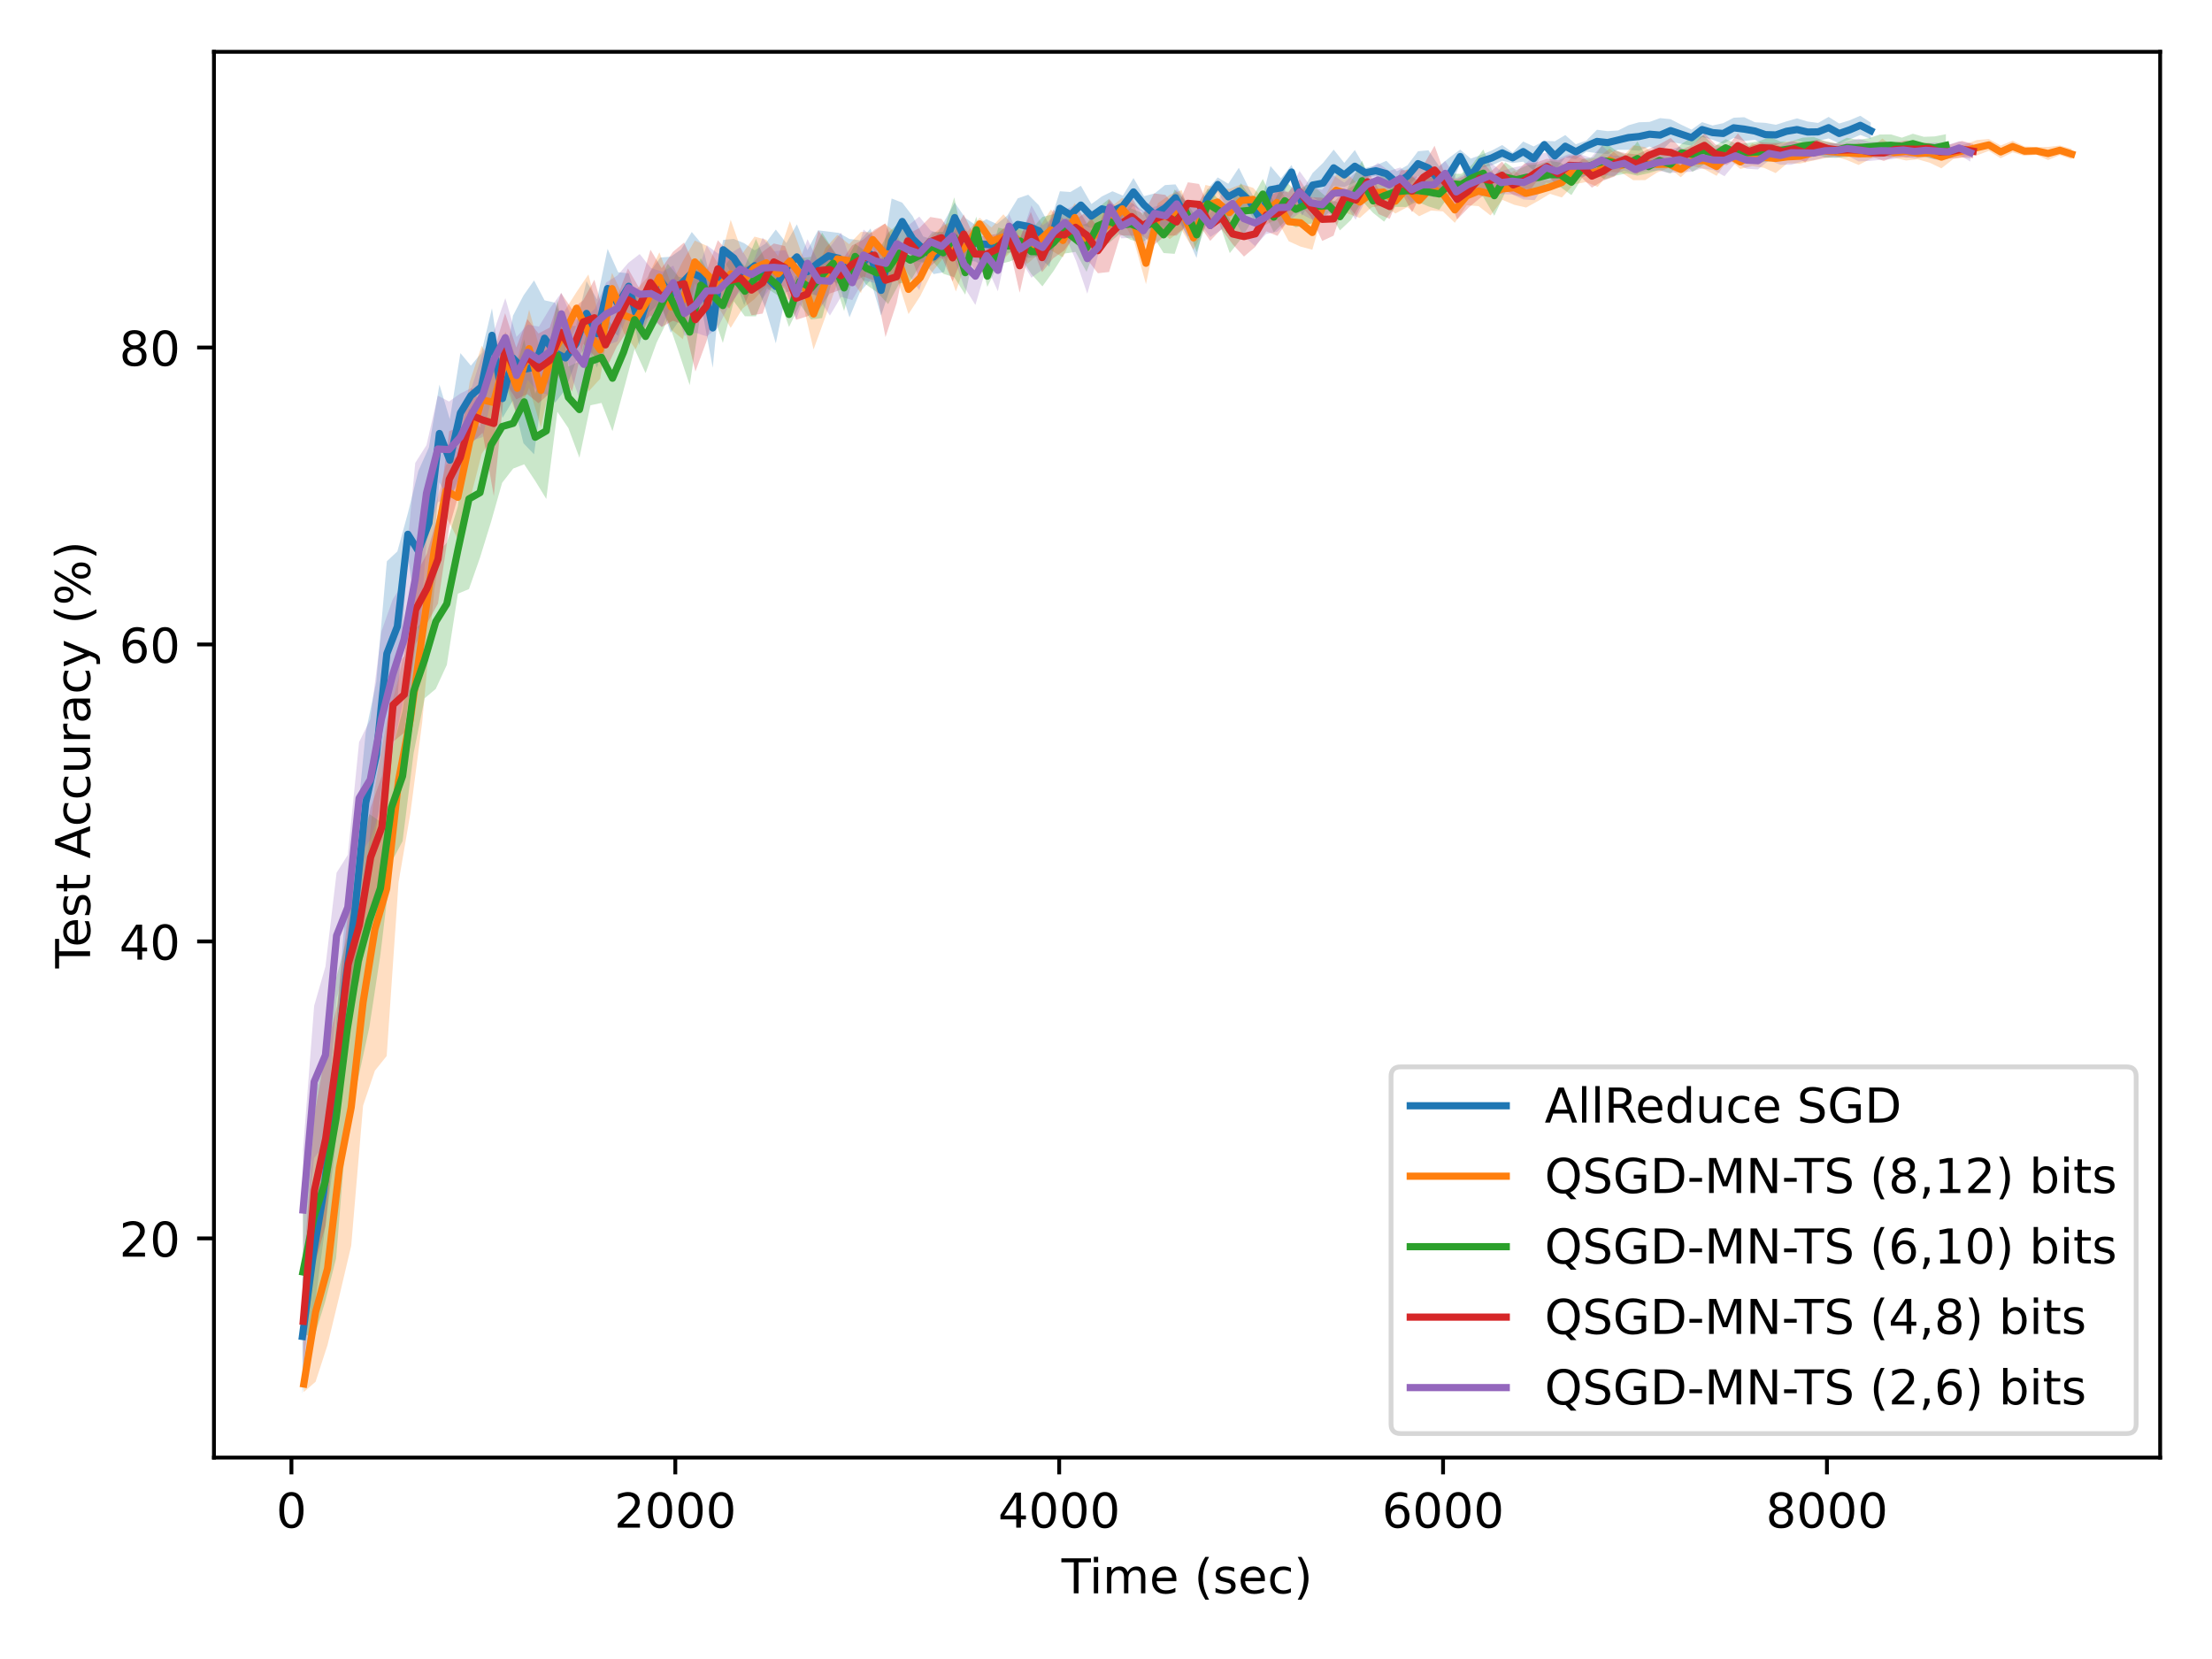 <?xml version="1.0" encoding="utf-8" standalone="no"?>
<!DOCTYPE svg PUBLIC "-//W3C//DTD SVG 1.1//EN"
  "http://www.w3.org/Graphics/SVG/1.1/DTD/svg11.dtd">
<!-- Created with matplotlib (https://matplotlib.org/) -->
<svg height="345.6pt" version="1.1" viewBox="0 0 460.8 345.6" width="460.8pt" xmlns="http://www.w3.org/2000/svg" xmlns:xlink="http://www.w3.org/1999/xlink">
 <defs>
  <style type="text/css">*{stroke-linecap:butt;stroke-linejoin:round;}</style>
 </defs>
 <g id="figure_1">
  <g id="patch_1">
   <path d="M 0 345.6 
L 460.8 345.6 
L 460.8 0 
L 0 0 
z
" style="fill:#ffffff;"/>
  </g>
  <g id="axes_1">
   <g id="patch_2">
    <path d="M 44.57 303.64 
L 450 303.64 
L 450 10.8 
L 44.57 10.8 
z
" style="fill:#ffffff;"/>
   </g>
   <g id="PolyCollection_1">
    <path clip-path="url(#pbe6dc1cf3c)" d="M 62.999 266.472 
L 62.999 290.329 
L 65.205 274.667 
L 67.409 258.138 
L 69.603 241.228 
L 71.789 219.909 
L 73.988 203.538 
L 76.184 181.956 
L 78.383 172.615 
L 80.589 155.418 
L 82.775 146.149 
L 84.966 115.676 
L 87.152 131.441 
L 89.341 124.713 
L 91.539 100.482 
L 93.706 104.395 
L 95.908 98.53 
L 98.091 88.662 
L 100.279 87.619 
L 102.485 75.486 
L 104.674 87.085 
L 106.857 83.41 
L 109.046 92.341 
L 111.253 94.64 
L 113.434 78.356 
L 115.623 83.902 
L 117.798 81.172 
L 120 75.27 
L 122.184 72.016 
L 124.372 76.593 
L 126.576 68.355 
L 128.767 69.948 
L 130.962 62.328 
L 133.14 71.885 
L 135.337 64.997 
L 137.533 63.039 
L 139.711 69.308 
L 141.889 66.236 
L 144.105 65.398 
L 146.282 64.735 
L 148.477 76.613 
L 150.663 54.085 
L 152.853 57.739 
L 155.034 63.603 
L 157.21 58.549 
L 159.418 64.097 
L 161.616 71.529 
L 163.808 60.861 
L 165.998 60.287 
L 168.203 61.074 
L 170.41 61.646 
L 172.59 58.353 
L 174.78 59.108 
L 176.964 66.117 
L 179.16 60.824 
L 181.354 58.333 
L 183.546 65.764 
L 185.738 59.202 
L 187.95 50.067 
L 190.125 54.505 
L 192.313 54.507 
L 194.5 57.099 
L 196.689 56.695 
L 198.875 48.446 
L 201.083 54.122 
L 203.264 54.502 
L 205.471 56.104 
L 207.661 55.587 
L 209.838 52.761 
L 212.033 52.18 
L 214.209 53.769 
L 216.406 53.392 
L 218.593 55.58 
L 220.792 46.938 
L 222.978 49.504 
L 225.168 46.754 
L 227.361 47.544 
L 229.557 46.117 
L 231.741 48.209 
L 233.921 45.067 
L 236.125 42.872 
L 238.313 44.467 
L 240.512 49.078 
L 242.69 48.106 
L 244.876 43.965 
L 247.061 48.751 
L 249.258 53.743 
L 251.459 43.377 
L 253.678 39.916 
L 255.872 43.73 
L 258.073 44.654 
L 260.248 44.157 
L 262.45 47.697 
L 264.661 44.463 
L 266.853 41.101 
L 269.055 37.309 
L 271.246 44.937 
L 273.441 41.078 
L 275.642 42.366 
L 277.834 38.762 
L 280.037 38.952 
L 282.235 38.007 
L 284.433 36.986 
L 286.61 36.684 
L 288.804 38.842 
L 290.996 40.466 
L 293.197 38.941 
L 295.396 36.667 
L 297.579 38.684 
L 299.775 40.387 
L 301.967 39.657 
L 304.187 34.054 
L 306.373 40.449 
L 308.559 34.95 
L 310.745 34.454 
L 312.94 33.489 
L 315.109 33.964 
L 317.309 33.681 
L 319.499 35.561 
L 321.7 30.927 
L 323.891 35.544 
L 326.077 32.789 
L 328.276 33.165 
L 330.467 31.6 
L 332.68 31.905 
L 334.879 32.092 
L 337.071 31.199 
L 339.248 31.21 
L 341.434 31.406 
L 343.626 30.513 
L 345.832 31.67 
L 348.006 29.575 
L 350.2 29.95 
L 352.383 30.353 
L 354.573 28.535 
L 356.762 29.108 
L 358.974 29.948 
L 361.161 28.73 
L 363.364 29.376 
L 365.577 29.111 
L 367.765 30.497 
L 369.953 30.221 
L 372.147 29.411 
L 374.356 29.327 
L 376.547 29.691 
L 378.737 29.336 
L 380.937 28.838 
L 383.137 29.877 
L 385.335 29.043 
L 387.531 28.116 
L 389.72 28.92 
L 389.72 25.542 
L 389.72 25.542 
L 387.531 24.111 
L 385.335 25.056 
L 383.137 25.733 
L 380.937 24.355 
L 378.737 25.609 
L 376.547 25.315 
L 374.356 24.651 
L 372.147 25.293 
L 369.953 25.993 
L 367.765 25.596 
L 365.577 25.471 
L 363.364 24.421 
L 361.161 24.524 
L 358.974 25.661 
L 356.762 26.139 
L 354.573 25.443 
L 352.383 27.009 
L 350.2 25.962 
L 348.006 24.827 
L 345.832 24.605 
L 343.626 25.399 
L 341.434 25.472 
L 339.248 26.091 
L 337.071 27.189 
L 334.879 27.324 
L 332.68 27.028 
L 330.467 29.265 
L 328.276 30.057 
L 326.077 28.137 
L 323.891 29.429 
L 321.7 29.335 
L 319.499 30.5 
L 317.309 29.48 
L 315.109 31.795 
L 312.94 30.216 
L 310.745 31.365 
L 308.559 32.259 
L 306.373 33.043 
L 304.187 31.161 
L 301.967 32.808 
L 299.775 34.616 
L 297.579 31.304 
L 295.396 31.509 
L 293.197 34.43 
L 290.996 35.684 
L 288.804 33.502 
L 286.61 34.452 
L 284.433 34.995 
L 282.235 31.256 
L 280.037 33.936 
L 277.834 31.165 
L 275.642 33.905 
L 273.441 36.039 
L 271.246 39.792 
L 269.055 34.371 
L 266.853 37.164 
L 264.661 34.587 
L 262.45 43.255 
L 260.248 39.364 
L 258.073 34.94 
L 255.872 38.281 
L 253.678 36.96 
L 251.459 39.54 
L 249.258 42.706 
L 247.061 41.898 
L 244.876 38.408 
L 242.69 38.557 
L 240.512 40.303 
L 238.313 40.866 
L 236.125 37.084 
L 233.921 40.75 
L 231.741 39.843 
L 229.557 40.908 
L 227.361 42.502 
L 225.168 38.7 
L 222.978 39.998 
L 220.792 39.845 
L 218.593 46.851 
L 216.406 42.755 
L 214.209 40.566 
L 212.033 41.309 
L 209.838 44.897 
L 207.661 46.662 
L 205.471 45.662 
L 203.264 46.901 
L 201.083 45.408 
L 198.875 42.204 
L 196.689 46.159 
L 194.5 49.983 
L 192.313 49.253 
L 190.125 45.025 
L 187.95 42.214 
L 185.738 41.355 
L 183.546 55.214 
L 181.354 47.602 
L 179.16 50.064 
L 176.964 49.786 
L 174.78 48.518 
L 172.59 48.245 
L 170.41 47.974 
L 168.203 52.11 
L 165.998 46.735 
L 163.808 50.631 
L 161.616 47.817 
L 159.418 50.778 
L 157.21 52.158 
L 155.034 50.669 
L 152.853 49.766 
L 150.663 49.977 
L 148.477 60.011 
L 146.282 50.925 
L 144.105 48.33 
L 141.889 51.962 
L 139.711 53.481 
L 137.533 53.649 
L 135.337 56.765 
L 133.14 63.712 
L 130.962 56.957 
L 128.767 56.708 
L 126.576 51.836 
L 124.372 62.387 
L 122.184 58.567 
L 120 67.879 
L 117.798 67.958 
L 115.623 63.053 
L 113.434 62.558 
L 111.253 58.417 
L 109.046 61.562 
L 106.857 65.78 
L 104.674 78.961 
L 102.485 64.219 
L 100.279 73.533 
L 98.091 76.175 
L 95.908 73.557 
L 93.706 87.327 
L 91.539 80.123 
L 89.341 93.228 
L 87.152 98.1 
L 84.966 106.917 
L 82.775 114.868 
L 80.589 116.926 
L 78.383 142.048 
L 76.184 152.553 
L 73.988 174.952 
L 71.789 191.87 
L 69.603 218.67 
L 67.409 238.703 
L 65.205 248.544 
L 62.999 266.472 
z
" style="fill:#1f77b4;fill-opacity:0.25;"/>
   </g>
   <g id="PolyCollection_2">
    <path clip-path="url(#pbe6dc1cf3c)" d="M 63.283 286.626 
L 63.283 289.992 
L 65.742 287.845 
L 68.234 280.179 
L 70.701 269.956 
L 73.162 259.513 
L 75.636 230.323 
L 78.099 223.041 
L 80.551 219.987 
L 83.019 183.855 
L 85.495 169.387 
L 87.961 150.378 
L 90.451 123.021 
L 92.925 107.603 
L 95.372 112.276 
L 97.851 104.314 
L 100.36 94.526 
L 102.827 90.933 
L 105.286 80.043 
L 107.751 86.813 
L 110.223 80.759 
L 112.691 89.062 
L 115.172 77.19 
L 117.634 74.027 
L 120.117 67.6 
L 122.579 81.57 
L 125.03 78.92 
L 127.502 63.414 
L 129.963 69.336 
L 132.429 72.744 
L 134.881 67.427 
L 137.364 62.922 
L 139.819 68.676 
L 142.276 70.674 
L 144.745 59.026 
L 147.252 62.939 
L 149.762 64.149 
L 152.217 68.304 
L 154.691 64.27 
L 157.173 62.319 
L 159.64 59.552 
L 162.096 60.691 
L 164.55 62.702 
L 167.02 62.35 
L 169.477 72.796 
L 171.955 65.996 
L 174.442 58.944 
L 176.899 57.72 
L 179.36 61.083 
L 181.804 51.416 
L 184.278 59.022 
L 186.797 57.798 
L 189.257 65.431 
L 191.711 61.677 
L 194.182 56.694 
L 196.651 53.524 
L 199.123 60.732 
L 201.582 53.756 
L 204.073 47.944 
L 206.542 53.119 
L 209.027 54.047 
L 211.487 51.549 
L 213.981 54.974 
L 216.453 52.904 
L 218.93 52.139 
L 221.42 53.605 
L 223.9 48.361 
L 226.371 54.193 
L 228.84 52.31 
L 231.324 49.698 
L 233.793 45.794 
L 236.247 50.285 
L 238.727 59.196 
L 241.209 47.649 
L 243.679 49.824 
L 246.163 47.905 
L 248.632 52.037 
L 251.116 47.17 
L 253.608 45.088 
L 256.096 49.232 
L 258.592 45.137 
L 261.058 43.972 
L 263.518 46.885 
L 265.993 45.679 
L 268.453 50.25 
L 270.92 51.371 
L 273.382 52.014 
L 275.85 43.5 
L 278.334 42.823 
L 280.797 44.493 
L 283.265 45.406 
L 285.733 43.187 
L 288.209 42.751 
L 290.681 44.477 
L 293.161 43.159 
L 295.625 45.055 
L 298.114 43.856 
L 300.587 44.038 
L 303.066 46.413 
L 305.546 42.762 
L 308.003 42.937 
L 310.504 44.882 
L 312.982 41.631 
L 315.45 42.664 
L 317.917 43.237 
L 320.402 41.877 
L 322.87 40.372 
L 325.364 41.136 
L 327.872 38.41 
L 330.353 37.932 
L 332.828 38.935 
L 335.301 35.826 
L 337.77 35.926 
L 340.246 37.543 
L 342.723 37.528 
L 345.211 35.945 
L 347.687 34.969 
L 350.147 36.931 
L 352.634 34.569 
L 355.135 35.277 
L 357.602 36.633 
L 360.066 33.102 
L 362.534 35.185 
L 364.993 34.609 
L 367.458 34.952 
L 369.902 36.058 
L 372.368 33.994 
L 374.849 34.101 
L 377.306 33.541 
L 379.756 33.027 
L 382.231 32.584 
L 384.697 33.325 
L 387.184 34.365 
L 389.659 33.103 
L 392.143 32.496 
L 394.605 32.887 
L 397.074 33.435 
L 399.515 33.193 
L 401.978 33.889 
L 404.436 35.066 
L 406.913 33.123 
L 409.377 32.608 
L 411.83 32.361 
L 414.309 31.431 
L 416.783 32.966 
L 419.265 31.738 
L 421.742 32.475 
L 424.201 32.232 
L 426.65 33.338 
L 429.11 32.3 
L 431.571 33.181 
L 431.571 31.008 
L 431.571 31.008 
L 429.11 30.318 
L 426.65 30.609 
L 424.201 30.627 
L 421.742 30.505 
L 419.265 29.309 
L 416.783 30.316 
L 414.309 28.952 
L 411.83 29.17 
L 409.377 30.07 
L 406.913 30.642 
L 404.436 30.391 
L 401.978 29.816 
L 399.515 30.754 
L 397.074 29.605 
L 394.605 30.697 
L 392.143 28.853 
L 389.659 30.904 
L 387.184 29.703 
L 384.697 30.561 
L 382.231 30.698 
L 379.756 29.832 
L 377.306 30.285 
L 374.849 30.994 
L 372.368 31.342 
L 369.902 29.943 
L 367.458 30.565 
L 364.993 29.881 
L 362.534 32.265 
L 360.066 31.389 
L 357.602 32.751 
L 355.135 31.63 
L 352.634 32.399 
L 350.147 33.661 
L 347.687 33.448 
L 345.211 32.533 
L 342.723 30.648 
L 340.246 30.27 
L 337.77 32.915 
L 335.301 30.96 
L 332.828 32.866 
L 330.353 33.385 
L 327.872 32.303 
L 325.364 34.893 
L 322.87 37.53 
L 320.402 37.475 
L 317.917 37.324 
L 315.45 35.54 
L 312.982 37.056 
L 310.504 35.859 
L 308.003 36.657 
L 305.546 38.825 
L 303.066 41.035 
L 300.587 36.764 
L 298.114 34.469 
L 295.625 38.466 
L 293.161 35.106 
L 290.681 39.346 
L 288.209 37.266 
L 285.733 37.253 
L 283.265 38.78 
L 280.797 36.37 
L 278.334 36.408 
L 275.85 41.229 
L 273.382 44.858 
L 270.92 41.454 
L 268.453 42.091 
L 265.993 38.687 
L 263.518 41.771 
L 261.058 39.126 
L 258.592 38.384 
L 256.096 39.363 
L 253.608 39.098 
L 251.116 38.526 
L 248.632 47.071 
L 246.163 39.603 
L 243.679 40.584 
L 241.209 42.336 
L 238.727 50.484 
L 236.247 42.54 
L 233.793 41.231 
L 231.324 43.187 
L 228.84 44.441 
L 226.371 46.606 
L 223.9 42.288 
L 221.42 46.59 
L 218.93 43.646 
L 216.453 47.412 
L 213.981 48.423 
L 211.487 47.499 
L 209.027 44.637 
L 206.542 47.378 
L 204.073 45.364 
L 201.582 48.191 
L 199.123 45.746 
L 196.651 46.913 
L 194.182 48.938 
L 191.711 53.984 
L 189.257 55.123 
L 186.797 48.559 
L 184.278 46.61 
L 181.804 48.417 
L 179.36 48.295 
L 176.899 50.873 
L 174.442 48.923 
L 171.955 51.658 
L 169.477 58.028 
L 167.02 52.827 
L 164.55 46.072 
L 162.096 53.399 
L 159.64 49.947 
L 157.173 49.294 
L 154.691 52.781 
L 152.217 45.786 
L 149.762 55.197 
L 147.252 51.211 
L 144.745 50.111 
L 142.276 54.351 
L 139.819 59.188 
L 137.364 52.557 
L 134.881 57.779 
L 132.429 60.437 
L 129.963 62.033 
L 127.502 56.838 
L 125.03 66.827 
L 122.579 57.169 
L 120.117 60.809 
L 117.634 64.712 
L 115.172 69.765 
L 112.691 73.6 
L 110.223 64.505 
L 107.751 74.943 
L 105.286 69.087 
L 102.827 76.744 
L 100.36 72.004 
L 97.851 79.554 
L 95.372 94.912 
L 92.925 96.866 
L 90.451 106.338 
L 87.961 114.565 
L 85.495 130.052 
L 83.019 141.442 
L 80.551 150.258 
L 78.099 164.089 
L 75.636 187.27 
L 73.162 201.835 
L 70.701 216.766 
L 68.234 248.349 
L 65.742 258.807 
L 63.283 286.626 
z
" style="fill:#ff7f0e;fill-opacity:0.25;"/>
   </g>
   <g id="PolyCollection_3">
    <path clip-path="url(#pbe6dc1cf3c)" d="M 63.11 252.126 
L 63.11 277.852 
L 65.412 278.657 
L 67.705 271.28 
L 70.014 262.157 
L 72.323 233.699 
L 74.634 224.601 
L 76.948 213.968 
L 79.249 198.866 
L 81.552 179.56 
L 83.861 175.248 
L 86.168 156.879 
L 88.47 145.455 
L 90.776 143.514 
L 93.078 138.514 
L 95.389 123.673 
L 97.695 122.713 
L 99.995 116.159 
L 102.303 108.687 
L 104.603 100.574 
L 106.905 97.614 
L 109.201 96.717 
L 111.501 100.184 
L 113.8 103.937 
L 116.111 85.78 
L 118.408 89.193 
L 120.703 95.351 
L 123.004 84.423 
L 125.299 83.938 
L 127.592 89.822 
L 129.892 81.317 
L 132.194 72.721 
L 134.486 77.723 
L 136.783 71.388 
L 139.091 66.641 
L 141.385 73.322 
L 143.681 80.244 
L 145.984 64.998 
L 148.286 64.693 
L 150.579 71.442 
L 152.872 62.78 
L 155.173 65.881 
L 157.476 65.891 
L 159.774 60.058 
L 162.076 61.564 
L 164.368 68.122 
L 166.659 63.428 
L 168.955 66.571 
L 171.249 66.258 
L 173.55 57.667 
L 175.844 64.789 
L 178.137 56.041 
L 180.43 59.277 
L 182.721 60.9 
L 185.02 63.356 
L 187.317 59.073 
L 189.611 58.619 
L 191.904 54.818 
L 194.206 54.278 
L 196.497 57.032 
L 198.794 57.757 
L 201.083 61.383 
L 203.382 50.605 
L 205.677 59.769 
L 207.97 55.013 
L 210.272 54.504 
L 212.57 53.557 
L 214.862 57.108 
L 217.156 59.655 
L 219.455 56.49 
L 221.753 52.817 
L 224.049 52.469 
L 226.342 56.632 
L 228.633 50.81 
L 230.93 50.704 
L 233.226 48.733 
L 235.517 49.94 
L 237.807 50.615 
L 240.11 49.02 
L 242.399 52.712 
L 244.702 52.88 
L 246.999 46.039 
L 249.295 52.521 
L 251.59 45.613 
L 253.886 46.184 
L 256.181 52.73 
L 258.476 49.836 
L 260.767 46.135 
L 263.065 43.582 
L 265.355 48.399 
L 267.654 46.117 
L 269.95 47.364 
L 272.245 46.693 
L 274.546 46.409 
L 276.843 44.225 
L 279.133 47.994 
L 281.433 45.82 
L 283.742 41.834 
L 286.037 44.343 
L 288.331 46.168 
L 290.627 43.097 
L 292.924 43.117 
L 295.218 41.983 
L 297.513 42.985 
L 299.816 43.695 
L 302.112 40.408 
L 304.4 40.656 
L 306.697 39.831 
L 309 41.032 
L 311.291 44.942 
L 313.588 40.041 
L 315.879 39.42 
L 318.171 39.382 
L 320.47 39.754 
L 322.761 39.267 
L 325.064 38.964 
L 327.353 40.64 
L 329.645 36.981 
L 331.943 35.716 
L 334.237 37.387 
L 336.528 36.596 
L 338.824 36.118 
L 341.118 36.588 
L 343.416 36.089 
L 345.708 35.386 
L 348.003 36.139 
L 350.303 33.738 
L 352.599 35.794 
L 354.89 34.324 
L 357.189 34.021 
L 359.487 32.609 
L 361.78 33.846 
L 364.075 33.665 
L 366.371 33.837 
L 368.665 33.64 
L 370.961 33.125 
L 373.253 32.488 
L 375.543 32.08 
L 377.839 31.722 
L 380.132 32.818 
L 382.427 32.87 
L 384.722 32.707 
L 387.013 32.386 
L 389.31 32.317 
L 391.604 32.727 
L 393.904 32.505 
L 396.196 32.248 
L 398.49 31.978 
L 400.785 32.604 
L 403.076 33.176 
L 405.365 32.609 
L 405.365 27.955 
L 405.365 27.955 
L 403.076 28.414 
L 400.785 28.504 
L 398.49 27.86 
L 396.196 28.679 
L 393.904 27.998 
L 391.604 28.018 
L 389.31 28.791 
L 387.013 29.144 
L 384.722 28.702 
L 382.427 29.868 
L 380.132 29.377 
L 377.839 28.54 
L 375.543 28.665 
L 373.253 29.405 
L 370.961 29.492 
L 368.665 28.555 
L 366.371 29.445 
L 364.075 29.798 
L 361.78 29.98 
L 359.487 28.982 
L 357.189 30.47 
L 354.89 28.233 
L 352.599 28.515 
L 350.303 29.968 
L 348.003 32.278 
L 345.708 31.521 
L 343.416 33.295 
L 341.118 29.473 
L 338.824 32.36 
L 336.528 31.278 
L 334.237 29.64 
L 331.943 32.762 
L 329.645 33.128 
L 327.353 35.268 
L 325.064 33.864 
L 322.761 33.5 
L 320.47 34.222 
L 318.171 34.412 
L 315.879 35.461 
L 313.588 33.814 
L 311.291 36.585 
L 309 31.131 
L 306.697 34.265 
L 304.4 36.219 
L 302.112 36.165 
L 299.816 37.107 
L 297.513 36.971 
L 295.218 37.37 
L 292.924 36.356 
L 290.627 36.859 
L 288.331 35.419 
L 286.037 39.359 
L 283.742 33.47 
L 281.433 37.822 
L 279.133 42.293 
L 276.843 41.47 
L 274.546 39.528 
L 272.245 38.459 
L 269.95 39.842 
L 267.654 37.525 
L 265.355 42.07 
L 263.065 37.28 
L 260.767 41.434 
L 258.476 38.155 
L 256.181 43.115 
L 253.886 41.506 
L 251.59 39.298 
L 249.295 45.318 
L 246.999 41.952 
L 244.702 39.462 
L 242.399 45.127 
L 240.11 43.864 
L 237.807 44.324 
L 235.517 43.368 
L 233.226 45.118 
L 230.93 41.517 
L 228.633 43.344 
L 226.342 46.644 
L 224.049 47.061 
L 221.753 43.149 
L 219.455 44.611 
L 217.156 45.192 
L 214.862 47.739 
L 212.57 46.88 
L 210.272 47.987 
L 207.97 47.417 
L 205.677 55.287 
L 203.382 45.119 
L 201.083 52.224 
L 198.794 41.109 
L 196.497 48.298 
L 194.206 48.334 
L 191.904 51.297 
L 189.611 49.793 
L 187.317 46.378 
L 185.02 48.499 
L 182.721 52.828 
L 180.43 52.397 
L 178.137 50.799 
L 175.844 55.161 
L 173.55 52.013 
L 171.249 48.436 
L 168.955 53.501 
L 166.659 53.804 
L 164.368 62.883 
L 162.076 57.54 
L 159.774 55.059 
L 157.476 49.769 
L 155.173 55.459 
L 152.872 52.88 
L 150.579 55.879 
L 148.286 57.975 
L 145.984 53.805 
L 143.681 58.132 
L 141.385 57.684 
L 139.091 54.941 
L 136.783 59.92 
L 134.486 62.466 
L 132.194 60.46 
L 129.892 65.397 
L 127.592 67.766 
L 125.299 64.95 
L 123.004 66.157 
L 120.703 75.286 
L 118.408 76.369 
L 116.111 62.383 
L 113.8 75.581 
L 111.501 81.992 
L 109.201 70.718 
L 106.905 78.763 
L 104.603 77.132 
L 102.303 76.691 
L 99.995 89.095 
L 97.695 85.139 
L 95.389 105.445 
L 93.078 113.078 
L 90.776 115.509 
L 88.47 129.335 
L 86.168 131.202 
L 83.861 148.084 
L 81.552 156.852 
L 79.249 171.197 
L 76.948 169.567 
L 74.634 175.849 
L 72.323 195.282 
L 70.014 203.782 
L 67.705 221.256 
L 65.412 228.379 
L 63.11 252.126 
z
" style="fill:#2ca02c;fill-opacity:0.25;"/>
   </g>
   <g id="PolyCollection_4">
    <path clip-path="url(#pbe6dc1cf3c)" d="M 63.172 265.242 
L 63.172 285.277 
L 65.504 263.734 
L 67.844 255.264 
L 70.22 230.319 
L 72.551 211.573 
L 74.862 204.213 
L 77.213 188.972 
L 79.559 182.965 
L 81.884 154.524 
L 84.218 152.628 
L 86.582 134.213 
L 88.926 129.902 
L 91.242 125.738 
L 93.582 109.872 
L 95.885 101.818 
L 98.232 92.301 
L 100.538 90.157 
L 102.872 103.361 
L 105.222 79.544 
L 107.546 83.204 
L 109.849 82.117 
L 112.174 84.006 
L 114.521 81.929 
L 116.866 77.474 
L 119.17 81.586 
L 121.501 71.62 
L 123.816 74.132 
L 126.138 77.126 
L 128.475 72.226 
L 130.807 68.873 
L 133.162 67.593 
L 135.507 65.69 
L 137.833 68.124 
L 140.18 66.81 
L 142.505 67.678 
L 144.866 77.387 
L 147.181 71.088 
L 149.541 61.988 
L 151.906 64.272 
L 154.238 60.026 
L 156.551 65.683 
L 158.879 65.324 
L 161.205 58.413 
L 163.531 60.235 
L 165.852 66.627 
L 168.158 65.9 
L 170.49 64.732 
L 172.84 61.156 
L 175.155 60.361 
L 177.496 59.019 
L 179.842 57.589 
L 182.151 58.45 
L 184.466 70.221 
L 186.783 63.157 
L 189.128 51.667 
L 191.475 58.029 
L 193.807 55.474 
L 196.125 53.454 
L 198.439 58.641 
L 200.759 52.882 
L 203.095 56.309 
L 205.432 56.91 
L 207.741 55.038 
L 210.08 50.722 
L 212.414 60.988 
L 214.744 50.789 
L 217.073 56.706 
L 219.405 53.81 
L 221.724 52.163 
L 224.052 48.916 
L 226.381 53.904 
L 228.712 56.923 
L 231.044 56.662 
L 233.407 49.033 
L 235.738 49.1 
L 238.054 49.157 
L 240.418 51.02 
L 242.761 49.086 
L 245.107 49.074 
L 247.457 46.752 
L 249.784 46.827 
L 252.111 50.179 
L 254.449 47.718 
L 256.791 50.897 
L 259.144 53.447 
L 261.51 51.417 
L 263.801 48.186 
L 266.118 49.137 
L 268.422 45.809 
L 270.76 42.58 
L 273.096 45.236 
L 275.445 50.192 
L 277.806 49.099 
L 280.171 42.015 
L 282.488 44.952 
L 284.845 40.231 
L 287.186 44.599 
L 289.504 45.598 
L 291.833 39.832 
L 294.158 44.224 
L 296.528 39.471 
L 298.848 40.478 
L 301.2 39.493 
L 303.554 45.715 
L 305.898 43.289 
L 308.245 41.317 
L 310.559 39.462 
L 312.899 39.346 
L 315.225 40.524 
L 317.586 41.151 
L 319.935 38.028 
L 322.264 36.316 
L 324.591 38.984 
L 326.943 36.478 
L 329.295 36.813 
L 331.624 39.09 
L 333.98 37.632 
L 336.346 36.769 
L 338.684 34.305 
L 341.017 36.256 
L 343.379 33.718 
L 345.707 32.924 
L 348.043 34.777 
L 350.377 34.412 
L 352.704 32.613 
L 355.064 32.819 
L 357.395 34.083 
L 359.726 34.393 
L 362.031 32.89 
L 364.378 32.616 
L 366.717 31.891 
L 369.044 31.922 
L 371.406 33.484 
L 373.734 32.641 
L 376.077 33.832 
L 378.403 31.152 
L 380.74 32.325 
L 383.066 32.544 
L 385.428 32.36 
L 387.77 32.562 
L 390.084 32.705 
L 392.425 33.533 
L 394.767 32.584 
L 397.073 32.843 
L 399.412 32.569 
L 401.746 32.006 
L 404.071 32.711 
L 406.391 33.032 
L 408.732 32.842 
L 411.047 32.989 
L 411.047 29.991 
L 411.047 29.991 
L 408.732 29.353 
L 406.391 30.069 
L 404.071 30.571 
L 401.746 29.766 
L 399.412 29.626 
L 397.073 29.231 
L 394.767 29.671 
L 392.425 30.172 
L 390.084 30.879 
L 387.77 29.995 
L 385.428 30.076 
L 383.066 30.013 
L 380.74 29.567 
L 378.403 29.109 
L 376.077 29.873 
L 373.734 29.373 
L 371.406 29.738 
L 369.044 29.789 
L 366.717 29.639 
L 364.378 30.485 
L 362.031 27.794 
L 359.726 30.701 
L 357.395 30.106 
L 355.064 27.745 
L 352.704 30.186 
L 350.377 31.106 
L 348.043 28.746 
L 345.707 30.056 
L 343.379 31.075 
L 341.017 32.161 
L 338.684 31.937 
L 336.346 31.347 
L 333.98 33.686 
L 331.624 34.282 
L 329.295 32.268 
L 326.943 32.423 
L 324.591 33.421 
L 322.264 33.068 
L 319.935 33.893 
L 317.586 34.033 
L 315.225 36.532 
L 312.899 33.663 
L 310.559 35.721 
L 308.245 32.96 
L 305.898 36.305 
L 303.554 37.323 
L 301.2 36.899 
L 298.848 30.356 
L 296.528 34.383 
L 294.158 35.369 
L 291.833 35.473 
L 289.504 40.46 
L 287.186 39.345 
L 284.845 35.497 
L 282.488 38.388 
L 280.171 39.754 
L 277.806 42.094 
L 275.445 41.182 
L 273.096 41.064 
L 270.76 37.376 
L 268.422 39.947 
L 266.118 39.882 
L 263.801 41.376 
L 261.51 45.999 
L 259.144 45.116 
L 256.791 46.579 
L 254.449 42.75 
L 252.111 43.733 
L 249.784 38.325 
L 247.457 37.977 
L 245.107 43.388 
L 242.761 40.597 
L 240.418 40.294 
L 238.054 44.815 
L 235.738 41.126 
L 233.407 44.335 
L 231.044 41.418 
L 228.712 47.501 
L 226.381 44.055 
L 224.052 45.781 
L 221.724 45.736 
L 219.405 43.666 
L 217.073 50.618 
L 214.744 44.15 
L 212.414 49.719 
L 210.08 46.694 
L 207.741 48.721 
L 205.432 49.085 
L 203.095 49.504 
L 200.759 44.655 
L 198.439 48.804 
L 196.125 45.593 
L 193.807 45.204 
L 191.475 47.543 
L 189.128 48.709 
L 186.783 52.141 
L 184.466 46.527 
L 182.151 47.847 
L 179.842 49.916 
L 177.496 51.144 
L 175.155 54.514 
L 172.84 51.121 
L 170.49 48.029 
L 168.158 56.648 
L 165.852 57.612 
L 163.531 51.257 
L 161.205 50.723 
L 158.879 52.451 
L 156.551 55.173 
L 154.238 55.817 
L 151.906 52.718 
L 149.541 50.049 
L 147.181 56.474 
L 144.866 55.794 
L 142.505 50.52 
L 140.18 52.476 
L 137.833 55.874 
L 135.507 52.024 
L 133.162 60.03 
L 130.807 55.91 
L 128.475 62.163 
L 126.138 66.567 
L 123.816 58.263 
L 121.501 62.527 
L 119.17 64.403 
L 116.866 61.023 
L 114.521 68.228 
L 112.174 69.474 
L 109.849 66.469 
L 107.546 72.391 
L 105.222 65.236 
L 102.872 73.076 
L 100.538 84.83 
L 98.232 80.752 
L 95.885 88.816 
L 93.582 89.824 
L 91.242 107.246 
L 88.926 115.347 
L 86.582 119.795 
L 84.218 136.722 
L 81.884 139.115 
L 79.559 161.603 
L 77.213 168.192 
L 74.862 181.255 
L 72.551 190.116 
L 70.22 209.522 
L 67.844 219.133 
L 65.504 232.171 
L 63.172 265.242 
z
" style="fill:#d62728;fill-opacity:0.25;"/>
   </g>
   <g id="PolyCollection_5">
    <path clip-path="url(#pbe6dc1cf3c)" d="M 63.127 239.659 
L 63.127 264.477 
L 65.444 241.199 
L 67.797 238.253 
L 70.118 208.014 
L 72.459 199.894 
L 74.808 177.993 
L 77.146 174.956 
L 79.467 167.977 
L 81.812 156.153 
L 84.157 145.39 
L 86.504 144.769 
L 88.848 112.715 
L 91.196 104.646 
L 93.539 103.668 
L 95.869 100.176 
L 98.221 91.764 
L 100.566 91.056 
L 102.916 80.658 
L 105.27 78.575 
L 107.596 86.251 
L 109.922 79.141 
L 112.265 81.822 
L 114.601 82.257 
L 116.946 69.745 
L 119.262 78.991 
L 121.601 85.411 
L 123.941 70.573 
L 126.278 71.927 
L 128.602 71.134 
L 130.915 65.159 
L 133.26 69.682 
L 135.596 66.481 
L 137.922 68.123 
L 140.252 62.426 
L 142.579 69.967 
L 144.899 69.332 
L 147.234 70.07 
L 149.565 68.226 
L 151.89 63.561 
L 154.217 60.657 
L 156.552 58.936 
L 158.874 62.171 
L 161.206 59.037 
L 163.564 59.691 
L 165.885 66.499 
L 168.22 59.859 
L 170.569 62.195 
L 172.886 65.737 
L 175.204 61.84 
L 177.547 62.504 
L 179.904 58.422 
L 182.229 58.942 
L 184.553 58.127 
L 186.849 53.178 
L 189.16 57.065 
L 191.509 60.452 
L 193.839 52.672 
L 196.16 53.923 
L 198.508 53.084 
L 200.852 59.754 
L 203.196 63.538 
L 205.539 55.51 
L 207.873 60.683 
L 210.223 49.66 
L 212.531 53.965 
L 214.866 57.852 
L 217.19 56.149 
L 219.535 51.424 
L 221.864 48.946 
L 224.189 54.431 
L 226.505 61.192 
L 228.851 52.745 
L 231.216 44.698 
L 233.562 49.647 
L 235.863 49.537 
L 238.175 52.202 
L 240.484 45.828 
L 242.813 47.642 
L 245.139 45.537 
L 247.485 49.364 
L 249.815 46.346 
L 252.118 49.387 
L 254.422 47.875 
L 256.755 45.102 
L 259.099 49.143 
L 261.435 51.257 
L 263.754 48.751 
L 266.065 48.269 
L 268.383 46.086 
L 270.708 44.386 
L 273.053 45.634 
L 275.4 45.771 
L 277.714 44.066 
L 280.052 42.149 
L 282.388 45.773 
L 284.715 41.382 
L 287.051 41.07 
L 289.374 41.385 
L 291.724 39.457 
L 294.061 42.295 
L 296.401 40.145 
L 298.737 41.161 
L 301.049 38.725 
L 303.378 42.849 
L 305.737 41.101 
L 308.043 39.593 
L 310.381 39.481 
L 312.729 40.424 
L 315.052 40.538 
L 317.386 41.557 
L 319.706 41.69 
L 322.036 38.065 
L 324.365 38.28 
L 326.689 37.116 
L 329.032 36.995 
L 331.357 36.223 
L 333.684 36.413 
L 335.999 36.675 
L 338.323 35.534 
L 340.644 36.293 
L 342.96 35.717 
L 345.302 35.494 
L 347.616 36.043 
L 349.93 35.894 
L 352.256 35.787 
L 354.576 35.08 
L 356.91 35.423 
L 359.245 36.708 
L 361.545 33.965 
L 363.855 35.146 
L 366.196 35.299 
L 368.53 33.387 
L 370.847 34.324 
L 373.16 34.319 
L 375.516 33.576 
L 377.836 33.374 
L 380.165 32.821 
L 382.5 32.845 
L 384.829 32.424 
L 387.16 33.622 
L 389.49 33.525 
L 391.825 33.294 
L 394.164 33.177 
L 396.5 32.631 
L 398.827 33.05 
L 401.169 32.747 
L 403.494 33.316 
L 405.805 33.113 
L 408.122 32.238 
L 410.455 33.663 
L 410.455 29.922 
L 410.455 29.922 
L 408.122 29.413 
L 405.805 30.169 
L 403.494 29.664 
L 401.169 29.871 
L 398.827 30.051 
L 396.5 29.866 
L 394.164 29.682 
L 391.825 29.505 
L 389.49 29.576 
L 387.16 28.875 
L 384.829 29.468 
L 382.5 29.834 
L 380.165 29.978 
L 377.836 30.392 
L 375.516 30.129 
L 373.16 29.326 
L 370.847 30.468 
L 368.53 30.56 
L 366.196 31.669 
L 363.855 31.58 
L 361.545 30.948 
L 359.245 30.078 
L 356.91 31.242 
L 354.576 30.619 
L 352.256 32.087 
L 349.93 30.59 
L 347.616 31.167 
L 345.302 32.198 
L 342.96 33.244 
L 340.644 34.299 
L 338.323 32.521 
L 335.999 32.407 
L 333.684 30.313 
L 331.357 32.859 
L 329.032 32.087 
L 326.689 32.147 
L 324.365 33.098 
L 322.036 31.802 
L 319.706 32.285 
L 317.386 34.473 
L 315.052 34.947 
L 312.729 35.666 
L 310.381 33.709 
L 308.043 35.409 
L 305.737 35.895 
L 303.378 37.108 
L 301.049 33.498 
L 298.737 35.835 
L 296.401 36.851 
L 294.061 36.755 
L 291.724 34.881 
L 289.374 35.611 
L 287.051 33.933 
L 284.715 35.553 
L 282.388 35.936 
L 280.052 38.049 
L 277.714 36.494 
L 275.4 39.562 
L 273.053 38.853 
L 270.708 35.631 
L 268.383 40.274 
L 266.065 38.212 
L 263.754 41.657 
L 261.435 41.628 
L 259.099 41.93 
L 256.755 39.688 
L 254.422 40.54 
L 252.118 44.586 
L 249.815 42.128 
L 247.485 42.856 
L 245.139 39.434 
L 242.813 42.343 
L 240.484 43.069 
L 238.175 43.946 
L 235.863 42.321 
L 233.562 44.627 
L 231.216 41.663 
L 228.851 50.109 
L 226.505 46.554 
L 224.189 42.622 
L 221.864 43.758 
L 219.535 45.267 
L 217.19 46.946 
L 214.866 42.766 
L 212.531 49.734 
L 210.223 44.614 
L 207.873 51.957 
L 205.539 50.968 
L 203.196 51.518 
L 200.852 50.53 
L 198.508 45.178 
L 196.16 48.749 
L 193.839 48.006 
L 191.509 45.12 
L 189.16 46.997 
L 186.849 48.407 
L 184.553 51.613 
L 182.229 49.711 
L 179.904 47.814 
L 177.547 55.271 
L 175.204 48.444 
L 172.886 51.435 
L 170.569 54.675 
L 168.22 49.821 
L 165.885 56.049 
L 163.564 52.103 
L 161.206 52.334 
L 158.874 49.503 
L 156.552 55.396 
L 154.217 51.5 
L 151.89 52.945 
L 149.565 52.812 
L 147.234 51.088 
L 144.899 57.808 
L 142.579 60.616 
L 140.252 55.349 
L 137.922 56.6 
L 135.596 55.826 
L 133.26 52.926 
L 130.915 54.731 
L 128.602 57.395 
L 126.278 58.837 
L 123.941 64.299 
L 121.601 66.377 
L 119.262 66.514 
L 116.946 61.019 
L 114.601 64.155 
L 112.265 68.033 
L 109.922 67.633 
L 107.596 70.189 
L 105.27 62.097 
L 102.916 68.895 
L 100.566 73.54 
L 98.221 80.807 
L 95.869 82 
L 93.539 83.644 
L 91.196 82.424 
L 88.848 92.72 
L 86.504 96.432 
L 84.157 121.184 
L 81.812 124.86 
L 79.467 131.523 
L 77.146 149.827 
L 74.808 154.583 
L 72.459 178.083 
L 70.118 181.804 
L 67.797 201.346 
L 65.444 209.532 
L 63.127 239.659 
z
" style="fill:#9467bd;fill-opacity:0.25;"/>
   </g>
   <g id="matplotlib.axis_1">
    <g id="xtick_1">
     <g id="line2d_1">
      <defs>
       <path d="M 0 0 
L 0 3.5 
" id="mb4261dc007" style="stroke:#000000;stroke-width:0.8;"/>
      </defs>
      <g>
       <use style="stroke:#000000;stroke-width:0.8;" x="60.71" xlink:href="#mb4261dc007" y="303.64"/>
      </g>
     </g>
     <g id="text_1">
      <!-- 0 -->
      <g transform="translate(57.529 318.238)scale(0.1 -0.1)">
       <defs>
        <path d="M 31.781 66.406 
Q 24.172 66.406 20.328 58.906 
Q 16.5 51.422 16.5 36.375 
Q 16.5 21.391 20.328 13.891 
Q 24.172 6.391 31.781 6.391 
Q 39.453 6.391 43.281 13.891 
Q 47.125 21.391 47.125 36.375 
Q 47.125 51.422 43.281 58.906 
Q 39.453 66.406 31.781 66.406 
z
M 31.781 74.219 
Q 44.047 74.219 50.516 64.516 
Q 56.984 54.828 56.984 36.375 
Q 56.984 17.969 50.516 8.266 
Q 44.047 -1.422 31.781 -1.422 
Q 19.531 -1.422 13.062 8.266 
Q 6.594 17.969 6.594 36.375 
Q 6.594 54.828 13.062 64.516 
Q 19.531 74.219 31.781 74.219 
z
" id="DejaVuSans-48"/>
       </defs>
       <use xlink:href="#DejaVuSans-48"/>
      </g>
     </g>
    </g>
    <g id="xtick_2">
     <g id="line2d_2">
      <g>
       <use style="stroke:#000000;stroke-width:0.8;" x="140.679" xlink:href="#mb4261dc007" y="303.64"/>
      </g>
     </g>
     <g id="text_2">
      <!-- 2000 -->
      <g transform="translate(127.954 318.238)scale(0.1 -0.1)">
       <defs>
        <path d="M 19.188 8.297 
L 53.609 8.297 
L 53.609 0 
L 7.328 0 
L 7.328 8.297 
Q 12.938 14.109 22.625 23.891 
Q 32.328 33.688 34.812 36.531 
Q 39.547 41.844 41.422 45.531 
Q 43.312 49.219 43.312 52.781 
Q 43.312 58.594 39.234 62.25 
Q 35.156 65.922 28.609 65.922 
Q 23.969 65.922 18.812 64.312 
Q 13.672 62.703 7.812 59.422 
L 7.812 69.391 
Q 13.766 71.781 18.938 73 
Q 24.125 74.219 28.422 74.219 
Q 39.75 74.219 46.484 68.547 
Q 53.219 62.891 53.219 53.422 
Q 53.219 48.922 51.531 44.891 
Q 49.859 40.875 45.406 35.406 
Q 44.188 33.984 37.641 27.219 
Q 31.109 20.453 19.188 8.297 
z
" id="DejaVuSans-50"/>
       </defs>
       <use xlink:href="#DejaVuSans-50"/>
       <use x="63.623" xlink:href="#DejaVuSans-48"/>
       <use x="127.246" xlink:href="#DejaVuSans-48"/>
       <use x="190.869" xlink:href="#DejaVuSans-48"/>
      </g>
     </g>
    </g>
    <g id="xtick_3">
     <g id="line2d_3">
      <g>
       <use style="stroke:#000000;stroke-width:0.8;" x="220.647" xlink:href="#mb4261dc007" y="303.64"/>
      </g>
     </g>
     <g id="text_3">
      <!-- 4000 -->
      <g transform="translate(207.922 318.238)scale(0.1 -0.1)">
       <defs>
        <path d="M 37.797 64.312 
L 12.891 25.391 
L 37.797 25.391 
z
M 35.203 72.906 
L 47.609 72.906 
L 47.609 25.391 
L 58.016 25.391 
L 58.016 17.188 
L 47.609 17.188 
L 47.609 0 
L 37.797 0 
L 37.797 17.188 
L 4.891 17.188 
L 4.891 26.703 
z
" id="DejaVuSans-52"/>
       </defs>
       <use xlink:href="#DejaVuSans-52"/>
       <use x="63.623" xlink:href="#DejaVuSans-48"/>
       <use x="127.246" xlink:href="#DejaVuSans-48"/>
       <use x="190.869" xlink:href="#DejaVuSans-48"/>
      </g>
     </g>
    </g>
    <g id="xtick_4">
     <g id="line2d_4">
      <g>
       <use style="stroke:#000000;stroke-width:0.8;" x="300.616" xlink:href="#mb4261dc007" y="303.64"/>
      </g>
     </g>
     <g id="text_4">
      <!-- 6000 -->
      <g transform="translate(287.891 318.238)scale(0.1 -0.1)">
       <defs>
        <path d="M 33.016 40.375 
Q 26.375 40.375 22.484 35.828 
Q 18.609 31.297 18.609 23.391 
Q 18.609 15.531 22.484 10.953 
Q 26.375 6.391 33.016 6.391 
Q 39.656 6.391 43.531 10.953 
Q 47.406 15.531 47.406 23.391 
Q 47.406 31.297 43.531 35.828 
Q 39.656 40.375 33.016 40.375 
z
M 52.594 71.297 
L 52.594 62.312 
Q 48.875 64.062 45.094 64.984 
Q 41.312 65.922 37.594 65.922 
Q 27.828 65.922 22.672 59.328 
Q 17.531 52.734 16.797 39.406 
Q 19.672 43.656 24.016 45.922 
Q 28.375 48.188 33.594 48.188 
Q 44.578 48.188 50.953 41.516 
Q 57.328 34.859 57.328 23.391 
Q 57.328 12.156 50.688 5.359 
Q 44.047 -1.422 33.016 -1.422 
Q 20.359 -1.422 13.672 8.266 
Q 6.984 17.969 6.984 36.375 
Q 6.984 53.656 15.188 63.938 
Q 23.391 74.219 37.203 74.219 
Q 40.922 74.219 44.703 73.484 
Q 48.484 72.75 52.594 71.297 
z
" id="DejaVuSans-54"/>
       </defs>
       <use xlink:href="#DejaVuSans-54"/>
       <use x="63.623" xlink:href="#DejaVuSans-48"/>
       <use x="127.246" xlink:href="#DejaVuSans-48"/>
       <use x="190.869" xlink:href="#DejaVuSans-48"/>
      </g>
     </g>
    </g>
    <g id="xtick_5">
     <g id="line2d_5">
      <g>
       <use style="stroke:#000000;stroke-width:0.8;" x="380.585" xlink:href="#mb4261dc007" y="303.64"/>
      </g>
     </g>
     <g id="text_5">
      <!-- 8000 -->
      <g transform="translate(367.86 318.238)scale(0.1 -0.1)">
       <defs>
        <path d="M 31.781 34.625 
Q 24.75 34.625 20.719 30.859 
Q 16.703 27.094 16.703 20.516 
Q 16.703 13.922 20.719 10.156 
Q 24.75 6.391 31.781 6.391 
Q 38.812 6.391 42.859 10.172 
Q 46.922 13.969 46.922 20.516 
Q 46.922 27.094 42.891 30.859 
Q 38.875 34.625 31.781 34.625 
z
M 21.922 38.812 
Q 15.578 40.375 12.031 44.719 
Q 8.5 49.078 8.5 55.328 
Q 8.5 64.062 14.719 69.141 
Q 20.953 74.219 31.781 74.219 
Q 42.672 74.219 48.875 69.141 
Q 55.078 64.062 55.078 55.328 
Q 55.078 49.078 51.531 44.719 
Q 48 40.375 41.703 38.812 
Q 48.828 37.156 52.797 32.312 
Q 56.781 27.484 56.781 20.516 
Q 56.781 9.906 50.312 4.234 
Q 43.844 -1.422 31.781 -1.422 
Q 19.734 -1.422 13.25 4.234 
Q 6.781 9.906 6.781 20.516 
Q 6.781 27.484 10.781 32.312 
Q 14.797 37.156 21.922 38.812 
z
M 18.312 54.391 
Q 18.312 48.734 21.844 45.562 
Q 25.391 42.391 31.781 42.391 
Q 38.141 42.391 41.719 45.562 
Q 45.312 48.734 45.312 54.391 
Q 45.312 60.062 41.719 63.234 
Q 38.141 66.406 31.781 66.406 
Q 25.391 66.406 21.844 63.234 
Q 18.312 60.062 18.312 54.391 
z
" id="DejaVuSans-56"/>
       </defs>
       <use xlink:href="#DejaVuSans-56"/>
       <use x="63.623" xlink:href="#DejaVuSans-48"/>
       <use x="127.246" xlink:href="#DejaVuSans-48"/>
       <use x="190.869" xlink:href="#DejaVuSans-48"/>
      </g>
     </g>
    </g>
    <g id="text_6">
     <!-- Time (sec) -->
     <g transform="translate(221.13 331.917)scale(0.1 -0.1)">
      <defs>
       <path d="M -0.297 72.906 
L 61.375 72.906 
L 61.375 64.594 
L 35.5 64.594 
L 35.5 0 
L 25.594 0 
L 25.594 64.594 
L -0.297 64.594 
z
" id="DejaVuSans-84"/>
       <path d="M 9.422 54.688 
L 18.406 54.688 
L 18.406 0 
L 9.422 0 
z
M 9.422 75.984 
L 18.406 75.984 
L 18.406 64.594 
L 9.422 64.594 
z
" id="DejaVuSans-105"/>
       <path d="M 52 44.188 
Q 55.375 50.25 60.062 53.125 
Q 64.75 56 71.094 56 
Q 79.641 56 84.281 50.016 
Q 88.922 44.047 88.922 33.016 
L 88.922 0 
L 79.891 0 
L 79.891 32.719 
Q 79.891 40.578 77.094 44.375 
Q 74.312 48.188 68.609 48.188 
Q 61.625 48.188 57.562 43.547 
Q 53.516 38.922 53.516 30.906 
L 53.516 0 
L 44.484 0 
L 44.484 32.719 
Q 44.484 40.625 41.703 44.406 
Q 38.922 48.188 33.109 48.188 
Q 26.219 48.188 22.156 43.531 
Q 18.109 38.875 18.109 30.906 
L 18.109 0 
L 9.078 0 
L 9.078 54.688 
L 18.109 54.688 
L 18.109 46.188 
Q 21.188 51.219 25.484 53.609 
Q 29.781 56 35.688 56 
Q 41.656 56 45.828 52.969 
Q 50 49.953 52 44.188 
z
" id="DejaVuSans-109"/>
       <path d="M 56.203 29.594 
L 56.203 25.203 
L 14.891 25.203 
Q 15.484 15.922 20.484 11.062 
Q 25.484 6.203 34.422 6.203 
Q 39.594 6.203 44.453 7.469 
Q 49.312 8.734 54.109 11.281 
L 54.109 2.781 
Q 49.266 0.734 44.188 -0.344 
Q 39.109 -1.422 33.891 -1.422 
Q 20.797 -1.422 13.156 6.188 
Q 5.516 13.812 5.516 26.812 
Q 5.516 40.234 12.766 48.109 
Q 20.016 56 32.328 56 
Q 43.359 56 49.781 48.891 
Q 56.203 41.797 56.203 29.594 
z
M 47.219 32.234 
Q 47.125 39.594 43.094 43.984 
Q 39.062 48.391 32.422 48.391 
Q 24.906 48.391 20.391 44.141 
Q 15.875 39.891 15.188 32.172 
z
" id="DejaVuSans-101"/>
       <path id="DejaVuSans-32"/>
       <path d="M 31 75.875 
Q 24.469 64.656 21.281 53.656 
Q 18.109 42.672 18.109 31.391 
Q 18.109 20.125 21.312 9.062 
Q 24.516 -2 31 -13.188 
L 23.188 -13.188 
Q 15.875 -1.703 12.234 9.375 
Q 8.594 20.453 8.594 31.391 
Q 8.594 42.281 12.203 53.312 
Q 15.828 64.359 23.188 75.875 
z
" id="DejaVuSans-40"/>
       <path d="M 44.281 53.078 
L 44.281 44.578 
Q 40.484 46.531 36.375 47.5 
Q 32.281 48.484 27.875 48.484 
Q 21.188 48.484 17.844 46.438 
Q 14.5 44.391 14.5 40.281 
Q 14.5 37.156 16.891 35.375 
Q 19.281 33.594 26.516 31.984 
L 29.594 31.297 
Q 39.156 29.25 43.188 25.516 
Q 47.219 21.781 47.219 15.094 
Q 47.219 7.469 41.188 3.016 
Q 35.156 -1.422 24.609 -1.422 
Q 20.219 -1.422 15.453 -0.562 
Q 10.688 0.297 5.422 2 
L 5.422 11.281 
Q 10.406 8.688 15.234 7.391 
Q 20.062 6.109 24.812 6.109 
Q 31.156 6.109 34.562 8.281 
Q 37.984 10.453 37.984 14.406 
Q 37.984 18.062 35.516 20.016 
Q 33.062 21.969 24.703 23.781 
L 21.578 24.516 
Q 13.234 26.266 9.516 29.906 
Q 5.812 33.547 5.812 39.891 
Q 5.812 47.609 11.281 51.797 
Q 16.75 56 26.812 56 
Q 31.781 56 36.172 55.266 
Q 40.578 54.547 44.281 53.078 
z
" id="DejaVuSans-115"/>
       <path d="M 48.781 52.594 
L 48.781 44.188 
Q 44.969 46.297 41.141 47.344 
Q 37.312 48.391 33.406 48.391 
Q 24.656 48.391 19.812 42.844 
Q 14.984 37.312 14.984 27.297 
Q 14.984 17.281 19.812 11.734 
Q 24.656 6.203 33.406 6.203 
Q 37.312 6.203 41.141 7.25 
Q 44.969 8.297 48.781 10.406 
L 48.781 2.094 
Q 45.016 0.344 40.984 -0.531 
Q 36.969 -1.422 32.422 -1.422 
Q 20.062 -1.422 12.781 6.344 
Q 5.516 14.109 5.516 27.297 
Q 5.516 40.672 12.859 48.328 
Q 20.219 56 33.016 56 
Q 37.156 56 41.109 55.141 
Q 45.062 54.297 48.781 52.594 
z
" id="DejaVuSans-99"/>
       <path d="M 8.016 75.875 
L 15.828 75.875 
Q 23.141 64.359 26.781 53.312 
Q 30.422 42.281 30.422 31.391 
Q 30.422 20.453 26.781 9.375 
Q 23.141 -1.703 15.828 -13.188 
L 8.016 -13.188 
Q 14.5 -2 17.703 9.062 
Q 20.906 20.125 20.906 31.391 
Q 20.906 42.672 17.703 53.656 
Q 14.5 64.656 8.016 75.875 
z
" id="DejaVuSans-41"/>
      </defs>
      <use xlink:href="#DejaVuSans-84"/>
      <use x="57.959" xlink:href="#DejaVuSans-105"/>
      <use x="85.742" xlink:href="#DejaVuSans-109"/>
      <use x="183.154" xlink:href="#DejaVuSans-101"/>
      <use x="244.678" xlink:href="#DejaVuSans-32"/>
      <use x="276.465" xlink:href="#DejaVuSans-40"/>
      <use x="315.479" xlink:href="#DejaVuSans-115"/>
      <use x="367.578" xlink:href="#DejaVuSans-101"/>
      <use x="429.102" xlink:href="#DejaVuSans-99"/>
      <use x="484.082" xlink:href="#DejaVuSans-41"/>
     </g>
    </g>
   </g>
   <g id="matplotlib.axis_2">
    <g id="ytick_1">
     <g id="line2d_6">
      <defs>
       <path d="M 0 0 
L -3.5 0 
" id="m7fe1a05e36" style="stroke:#000000;stroke-width:0.8;"/>
      </defs>
      <g>
       <use style="stroke:#000000;stroke-width:0.8;" x="44.57" xlink:href="#m7fe1a05e36" y="257.981"/>
      </g>
     </g>
     <g id="text_7">
      <!-- 20 -->
      <g transform="translate(24.845 261.78)scale(0.1 -0.1)">
       <use xlink:href="#DejaVuSans-50"/>
       <use x="63.623" xlink:href="#DejaVuSans-48"/>
      </g>
     </g>
    </g>
    <g id="ytick_2">
     <g id="line2d_7">
      <g>
       <use style="stroke:#000000;stroke-width:0.8;" x="44.57" xlink:href="#m7fe1a05e36" y="196.117"/>
      </g>
     </g>
     <g id="text_8">
      <!-- 40 -->
      <g transform="translate(24.845 199.917)scale(0.1 -0.1)">
       <use xlink:href="#DejaVuSans-52"/>
       <use x="63.623" xlink:href="#DejaVuSans-48"/>
      </g>
     </g>
    </g>
    <g id="ytick_3">
     <g id="line2d_8">
      <g>
       <use style="stroke:#000000;stroke-width:0.8;" x="44.57" xlink:href="#m7fe1a05e36" y="134.254"/>
      </g>
     </g>
     <g id="text_9">
      <!-- 60 -->
      <g transform="translate(24.845 138.053)scale(0.1 -0.1)">
       <use xlink:href="#DejaVuSans-54"/>
       <use x="63.623" xlink:href="#DejaVuSans-48"/>
      </g>
     </g>
    </g>
    <g id="ytick_4">
     <g id="line2d_9">
      <g>
       <use style="stroke:#000000;stroke-width:0.8;" x="44.57" xlink:href="#m7fe1a05e36" y="72.39"/>
      </g>
     </g>
     <g id="text_10">
      <!-- 80 -->
      <g transform="translate(24.845 76.189)scale(0.1 -0.1)">
       <use xlink:href="#DejaVuSans-56"/>
       <use x="63.623" xlink:href="#DejaVuSans-48"/>
      </g>
     </g>
    </g>
    <g id="text_11">
     <!-- Test Accuracy (%) -->
     <g transform="translate(18.765 201.724)rotate(-90)scale(0.1 -0.1)">
      <defs>
       <path d="M 18.312 70.219 
L 18.312 54.688 
L 36.812 54.688 
L 36.812 47.703 
L 18.312 47.703 
L 18.312 18.016 
Q 18.312 11.328 20.141 9.422 
Q 21.969 7.516 27.594 7.516 
L 36.812 7.516 
L 36.812 0 
L 27.594 0 
Q 17.188 0 13.234 3.875 
Q 9.281 7.766 9.281 18.016 
L 9.281 47.703 
L 2.688 47.703 
L 2.688 54.688 
L 9.281 54.688 
L 9.281 70.219 
z
" id="DejaVuSans-116"/>
       <path d="M 34.188 63.188 
L 20.797 26.906 
L 47.609 26.906 
z
M 28.609 72.906 
L 39.797 72.906 
L 67.578 0 
L 57.328 0 
L 50.688 18.703 
L 17.828 18.703 
L 11.188 0 
L 0.781 0 
z
" id="DejaVuSans-65"/>
       <path d="M 8.5 21.578 
L 8.5 54.688 
L 17.484 54.688 
L 17.484 21.922 
Q 17.484 14.156 20.5 10.266 
Q 23.531 6.391 29.594 6.391 
Q 36.859 6.391 41.078 11.031 
Q 45.312 15.672 45.312 23.688 
L 45.312 54.688 
L 54.297 54.688 
L 54.297 0 
L 45.312 0 
L 45.312 8.406 
Q 42.047 3.422 37.719 1 
Q 33.406 -1.422 27.688 -1.422 
Q 18.266 -1.422 13.375 4.438 
Q 8.5 10.297 8.5 21.578 
z
M 31.109 56 
z
" id="DejaVuSans-117"/>
       <path d="M 41.109 46.297 
Q 39.594 47.172 37.812 47.578 
Q 36.031 48 33.891 48 
Q 26.266 48 22.188 43.047 
Q 18.109 38.094 18.109 28.812 
L 18.109 0 
L 9.078 0 
L 9.078 54.688 
L 18.109 54.688 
L 18.109 46.188 
Q 20.953 51.172 25.484 53.578 
Q 30.031 56 36.531 56 
Q 37.453 56 38.578 55.875 
Q 39.703 55.766 41.062 55.516 
z
" id="DejaVuSans-114"/>
       <path d="M 34.281 27.484 
Q 23.391 27.484 19.188 25 
Q 14.984 22.516 14.984 16.5 
Q 14.984 11.719 18.141 8.906 
Q 21.297 6.109 26.703 6.109 
Q 34.188 6.109 38.703 11.406 
Q 43.219 16.703 43.219 25.484 
L 43.219 27.484 
z
M 52.203 31.203 
L 52.203 0 
L 43.219 0 
L 43.219 8.297 
Q 40.141 3.328 35.547 0.953 
Q 30.953 -1.422 24.312 -1.422 
Q 15.922 -1.422 10.953 3.297 
Q 6 8.016 6 15.922 
Q 6 25.141 12.172 29.828 
Q 18.359 34.516 30.609 34.516 
L 43.219 34.516 
L 43.219 35.406 
Q 43.219 41.609 39.141 45 
Q 35.062 48.391 27.688 48.391 
Q 23 48.391 18.547 47.266 
Q 14.109 46.141 10.016 43.891 
L 10.016 52.203 
Q 14.938 54.109 19.578 55.047 
Q 24.219 56 28.609 56 
Q 40.484 56 46.344 49.844 
Q 52.203 43.703 52.203 31.203 
z
" id="DejaVuSans-97"/>
       <path d="M 32.172 -5.078 
Q 28.375 -14.844 24.75 -17.812 
Q 21.141 -20.797 15.094 -20.797 
L 7.906 -20.797 
L 7.906 -13.281 
L 13.188 -13.281 
Q 16.891 -13.281 18.938 -11.516 
Q 21 -9.766 23.484 -3.219 
L 25.094 0.875 
L 2.984 54.688 
L 12.5 54.688 
L 29.594 11.922 
L 46.688 54.688 
L 56.203 54.688 
z
" id="DejaVuSans-121"/>
       <path d="M 72.703 32.078 
Q 68.453 32.078 66.031 28.469 
Q 63.625 24.859 63.625 18.406 
Q 63.625 12.062 66.031 8.422 
Q 68.453 4.781 72.703 4.781 
Q 76.859 4.781 79.266 8.422 
Q 81.688 12.062 81.688 18.406 
Q 81.688 24.812 79.266 28.438 
Q 76.859 32.078 72.703 32.078 
z
M 72.703 38.281 
Q 80.422 38.281 84.953 32.906 
Q 89.5 27.547 89.5 18.406 
Q 89.5 9.281 84.938 3.922 
Q 80.375 -1.422 72.703 -1.422 
Q 64.891 -1.422 60.344 3.922 
Q 55.812 9.281 55.812 18.406 
Q 55.812 27.594 60.375 32.938 
Q 64.938 38.281 72.703 38.281 
z
M 22.312 68.016 
Q 18.109 68.016 15.688 64.375 
Q 13.281 60.75 13.281 54.391 
Q 13.281 47.953 15.672 44.328 
Q 18.062 40.719 22.312 40.719 
Q 26.562 40.719 28.969 44.328 
Q 31.391 47.953 31.391 54.391 
Q 31.391 60.688 28.953 64.344 
Q 26.516 68.016 22.312 68.016 
z
M 66.406 74.219 
L 74.219 74.219 
L 28.609 -1.422 
L 20.797 -1.422 
z
M 22.312 74.219 
Q 30.031 74.219 34.609 68.875 
Q 39.203 63.531 39.203 54.391 
Q 39.203 45.172 34.641 39.844 
Q 30.078 34.516 22.312 34.516 
Q 14.547 34.516 10.031 39.859 
Q 5.516 45.219 5.516 54.391 
Q 5.516 63.484 10.047 68.844 
Q 14.594 74.219 22.312 74.219 
z
" id="DejaVuSans-37"/>
      </defs>
      <use xlink:href="#DejaVuSans-84"/>
      <use x="44.084" xlink:href="#DejaVuSans-101"/>
      <use x="105.607" xlink:href="#DejaVuSans-115"/>
      <use x="157.707" xlink:href="#DejaVuSans-116"/>
      <use x="196.916" xlink:href="#DejaVuSans-32"/>
      <use x="228.703" xlink:href="#DejaVuSans-65"/>
      <use x="295.361" xlink:href="#DejaVuSans-99"/>
      <use x="350.342" xlink:href="#DejaVuSans-99"/>
      <use x="405.322" xlink:href="#DejaVuSans-117"/>
      <use x="468.701" xlink:href="#DejaVuSans-114"/>
      <use x="509.814" xlink:href="#DejaVuSans-97"/>
      <use x="571.094" xlink:href="#DejaVuSans-99"/>
      <use x="626.074" xlink:href="#DejaVuSans-121"/>
      <use x="685.254" xlink:href="#DejaVuSans-32"/>
      <use x="717.041" xlink:href="#DejaVuSans-40"/>
      <use x="756.055" xlink:href="#DejaVuSans-37"/>
      <use x="851.074" xlink:href="#DejaVuSans-41"/>
     </g>
    </g>
   </g>
   <g id="line2d_10">
    <path clip-path="url(#pbe6dc1cf3c)" d="M 62.999 278.401 
L 65.205 261.606 
L 67.409 248.421 
L 69.603 229.949 
L 71.789 205.889 
L 73.988 189.245 
L 76.184 167.255 
L 78.383 157.332 
L 80.589 136.172 
L 82.775 130.508 
L 84.966 111.297 
L 87.152 114.77 
L 89.341 108.971 
L 91.539 90.303 
L 93.706 95.861 
L 95.908 86.044 
L 98.091 82.419 
L 100.279 80.576 
L 102.485 69.853 
L 104.674 83.023 
L 106.857 74.595 
L 109.046 76.951 
L 111.253 76.528 
L 113.434 70.457 
L 115.623 73.478 
L 117.798 74.565 
L 120 71.575 
L 122.184 65.292 
L 124.372 69.49 
L 126.576 60.096 
L 128.767 63.328 
L 130.962 59.643 
L 133.14 67.799 
L 135.337 60.881 
L 137.533 58.344 
L 139.711 61.395 
L 144.105 56.864 
L 146.282 57.83 
L 148.477 68.312 
L 150.663 52.031 
L 152.853 53.752 
L 155.034 57.136 
L 157.21 55.353 
L 159.418 57.438 
L 161.616 59.673 
L 163.808 55.746 
L 165.998 53.511 
L 168.203 56.592 
L 170.41 54.81 
L 172.59 53.299 
L 174.78 53.813 
L 176.964 57.951 
L 181.354 52.967 
L 183.546 60.489 
L 185.738 50.279 
L 187.95 46.14 
L 190.125 49.765 
L 192.313 51.88 
L 194.5 53.541 
L 196.689 51.427 
L 198.875 45.325 
L 201.083 49.765 
L 203.264 50.702 
L 207.661 51.125 
L 209.838 48.829 
L 212.033 46.745 
L 214.209 47.167 
L 216.406 48.074 
L 218.593 51.215 
L 220.792 43.392 
L 222.978 44.751 
L 225.168 42.727 
L 227.361 45.023 
L 229.557 43.512 
L 231.741 44.026 
L 233.921 42.908 
L 236.125 39.978 
L 238.313 42.667 
L 240.512 44.69 
L 242.69 43.331 
L 244.876 41.186 
L 247.061 45.325 
L 249.258 48.225 
L 251.459 41.458 
L 253.678 38.438 
L 255.872 41.005 
L 258.073 39.797 
L 260.248 41.76 
L 262.45 45.476 
L 264.661 39.525 
L 266.853 39.132 
L 269.055 35.84 
L 271.246 42.365 
L 273.441 38.558 
L 275.642 38.136 
L 277.834 34.964 
L 280.037 36.444 
L 282.235 34.632 
L 284.433 35.991 
L 286.61 35.568 
L 288.804 36.172 
L 290.996 38.075 
L 293.197 36.686 
L 295.396 34.088 
L 297.579 34.994 
L 299.775 37.501 
L 301.967 36.233 
L 304.187 32.608 
L 306.373 36.746 
L 308.559 33.605 
L 310.745 32.91 
L 312.94 31.853 
L 315.109 32.88 
L 317.309 31.581 
L 319.499 33.031 
L 321.7 30.131 
L 323.891 32.487 
L 326.077 30.463 
L 328.276 31.611 
L 330.467 30.433 
L 332.68 29.466 
L 334.879 29.708 
L 339.248 28.651 
L 341.434 28.439 
L 343.626 27.956 
L 345.832 28.137 
L 348.006 27.201 
L 352.383 28.681 
L 354.573 26.989 
L 356.762 27.624 
L 358.974 27.805 
L 361.161 26.627 
L 363.364 26.899 
L 365.577 27.291 
L 367.765 28.046 
L 369.953 28.107 
L 372.147 27.352 
L 374.356 26.989 
L 376.547 27.503 
L 378.737 27.473 
L 380.937 26.597 
L 383.137 27.805 
L 385.335 27.05 
L 387.531 26.113 
L 389.72 27.231 
L 389.72 27.231 
" style="fill:none;stroke:#1f77b4;stroke-linecap:square;stroke-width:1.5;"/>
   </g>
   <g id="line2d_11">
    <path clip-path="url(#pbe6dc1cf3c)" d="M 63.283 288.309 
L 65.742 273.326 
L 68.234 264.264 
L 70.701 243.361 
L 73.162 230.674 
L 75.636 208.797 
L 78.099 193.565 
L 80.551 185.122 
L 83.019 162.648 
L 85.495 149.72 
L 90.451 114.68 
L 92.925 102.234 
L 95.372 103.594 
L 97.851 91.934 
L 100.36 83.265 
L 102.827 83.839 
L 105.286 74.565 
L 107.751 80.878 
L 110.223 72.632 
L 112.691 81.331 
L 115.172 73.478 
L 117.634 69.369 
L 120.117 64.204 
L 122.579 69.369 
L 125.03 72.873 
L 127.502 60.126 
L 129.963 65.684 
L 132.429 66.59 
L 134.881 62.603 
L 137.364 57.74 
L 139.819 63.932 
L 142.276 62.512 
L 144.745 54.568 
L 149.762 59.673 
L 152.217 57.045 
L 154.691 58.525 
L 157.173 55.807 
L 159.64 54.749 
L 162.096 57.045 
L 164.55 54.387 
L 167.02 57.589 
L 169.477 65.412 
L 171.955 58.827 
L 174.442 53.934 
L 179.36 54.689 
L 181.804 49.916 
L 184.278 52.816 
L 186.797 53.179 
L 189.257 60.277 
L 191.711 57.83 
L 194.182 52.816 
L 196.651 50.218 
L 199.123 53.239 
L 201.582 50.973 
L 204.073 46.654 
L 206.542 50.249 
L 209.027 49.342 
L 211.487 49.524 
L 213.981 51.698 
L 216.453 50.158 
L 218.93 47.892 
L 221.42 50.097 
L 223.9 45.325 
L 226.371 50.4 
L 231.324 46.442 
L 233.793 43.512 
L 236.247 46.412 
L 238.727 54.84 
L 241.209 44.993 
L 243.679 45.204 
L 246.163 43.754 
L 248.632 49.554 
L 251.116 42.848 
L 253.608 42.093 
L 256.096 44.298 
L 258.592 41.76 
L 261.058 41.549 
L 263.518 44.328 
L 265.993 42.183 
L 268.453 46.171 
L 270.92 46.412 
L 273.382 48.436 
L 275.85 42.365 
L 278.334 39.616 
L 280.797 40.431 
L 283.265 42.093 
L 285.733 40.22 
L 288.209 40.008 
L 290.681 41.911 
L 293.161 39.132 
L 295.625 41.76 
L 298.114 39.163 
L 300.587 40.401 
L 303.066 43.724 
L 305.546 40.794 
L 308.003 39.797 
L 310.504 40.371 
L 312.982 39.344 
L 315.45 39.102 
L 317.917 40.28 
L 320.402 39.676 
L 322.87 38.951 
L 325.364 38.015 
L 327.872 35.357 
L 332.828 35.9 
L 335.301 33.393 
L 337.77 34.42 
L 340.246 33.907 
L 345.211 34.239 
L 347.687 34.209 
L 350.147 35.296 
L 352.634 33.484 
L 355.135 33.454 
L 357.602 34.692 
L 360.066 32.245 
L 362.534 33.725 
L 364.993 32.245 
L 367.458 32.759 
L 369.902 33 
L 372.368 32.668 
L 374.849 32.547 
L 377.306 31.913 
L 379.756 31.43 
L 387.184 32.034 
L 389.659 32.004 
L 392.143 30.674 
L 394.605 31.792 
L 397.074 31.52 
L 399.515 31.973 
L 401.978 31.853 
L 404.436 32.729 
L 406.913 31.883 
L 414.309 30.191 
L 416.783 31.641 
L 419.265 30.523 
L 421.742 31.49 
L 424.201 31.43 
L 426.65 31.973 
L 429.11 31.309 
L 431.571 32.094 
L 431.571 32.094 
" style="fill:none;stroke:#ff7f0e;stroke-linecap:square;stroke-width:1.5;"/>
   </g>
   <g id="line2d_12">
    <path clip-path="url(#pbe6dc1cf3c)" d="M 63.11 264.989 
L 65.412 253.518 
L 67.705 246.268 
L 70.014 232.97 
L 72.323 214.491 
L 74.634 200.225 
L 76.948 191.768 
L 79.249 185.031 
L 81.552 168.206 
L 83.861 161.666 
L 86.168 144.041 
L 88.47 137.395 
L 90.776 129.511 
L 93.078 125.796 
L 95.389 114.559 
L 97.695 103.926 
L 99.995 102.627 
L 102.303 92.689 
L 104.603 88.853 
L 106.905 88.188 
L 109.201 83.718 
L 111.501 91.088 
L 113.8 89.759 
L 116.111 74.082 
L 118.408 82.781 
L 120.703 85.319 
L 123.004 75.29 
L 125.299 74.444 
L 127.592 78.794 
L 129.892 73.357 
L 132.194 66.59 
L 134.486 70.094 
L 136.783 65.654 
L 139.091 60.791 
L 141.385 65.503 
L 143.681 69.188 
L 145.984 59.401 
L 148.286 61.334 
L 150.579 63.66 
L 152.872 57.83 
L 155.173 60.67 
L 157.476 57.83 
L 159.774 57.559 
L 162.076 59.552 
L 164.368 65.503 
L 166.659 58.616 
L 168.955 60.036 
L 171.249 57.347 
L 173.55 54.84 
L 175.844 59.975 
L 178.137 53.42 
L 180.43 55.837 
L 182.721 56.864 
L 185.02 55.927 
L 187.317 52.725 
L 189.611 54.206 
L 191.904 53.058 
L 194.206 51.306 
L 196.497 52.665 
L 198.794 49.433 
L 201.083 56.803 
L 203.382 47.862 
L 205.677 57.528 
L 207.97 51.215 
L 210.272 51.245 
L 212.57 50.218 
L 214.862 52.423 
L 217.156 52.423 
L 219.455 50.551 
L 221.753 47.983 
L 226.342 51.638 
L 228.633 47.077 
L 230.93 46.11 
L 233.226 46.926 
L 235.517 46.654 
L 237.807 47.469 
L 240.11 46.442 
L 242.399 48.919 
L 244.702 46.171 
L 246.999 43.996 
L 249.295 48.919 
L 251.59 42.455 
L 253.886 43.845 
L 256.181 47.923 
L 258.476 43.996 
L 260.767 43.784 
L 263.065 40.431 
L 265.355 45.234 
L 267.654 41.821 
L 269.95 43.603 
L 272.245 42.576 
L 274.546 42.969 
L 276.843 42.848 
L 279.133 45.144 
L 281.433 41.821 
L 283.742 37.652 
L 286.037 41.851 
L 288.331 40.794 
L 290.627 39.978 
L 292.924 39.737 
L 295.218 39.676 
L 297.513 39.978 
L 299.816 40.401 
L 302.112 38.287 
L 304.4 38.438 
L 306.697 37.048 
L 309 36.081 
L 311.291 40.764 
L 313.588 36.927 
L 315.879 37.441 
L 318.171 36.897 
L 320.47 36.988 
L 322.761 36.384 
L 325.064 36.414 
L 327.353 37.954 
L 329.645 35.054 
L 334.237 33.514 
L 336.528 33.937 
L 338.824 34.239 
L 341.118 33.031 
L 343.416 34.692 
L 345.708 33.454 
L 348.003 34.209 
L 350.303 31.853 
L 352.599 32.155 
L 354.89 31.279 
L 357.189 32.245 
L 359.487 30.795 
L 361.78 31.913 
L 366.371 31.641 
L 368.665 31.097 
L 370.961 31.309 
L 373.253 30.946 
L 375.543 30.372 
L 377.839 30.131 
L 380.132 31.097 
L 382.427 31.369 
L 384.722 30.705 
L 387.013 30.765 
L 391.604 30.372 
L 393.904 30.252 
L 396.196 30.463 
L 398.49 29.919 
L 400.785 30.554 
L 403.076 30.795 
L 405.365 30.282 
L 405.365 30.282 
" style="fill:none;stroke:#2ca02c;stroke-linecap:square;stroke-width:1.5;"/>
   </g>
   <g id="line2d_13">
    <path clip-path="url(#pbe6dc1cf3c)" d="M 63.172 275.259 
L 65.504 247.952 
L 67.844 237.199 
L 70.22 219.92 
L 72.551 200.845 
L 74.862 192.734 
L 77.213 178.582 
L 79.559 172.284 
L 81.884 146.82 
L 84.218 144.675 
L 86.582 127.004 
L 88.926 122.624 
L 91.242 116.492 
L 93.582 99.848 
L 95.885 95.317 
L 98.232 86.527 
L 100.538 87.494 
L 102.872 88.219 
L 105.222 72.39 
L 107.546 77.797 
L 109.849 74.293 
L 112.174 76.74 
L 114.521 75.079 
L 116.866 69.249 
L 119.17 72.994 
L 121.501 67.074 
L 123.816 66.198 
L 126.138 71.846 
L 130.807 62.392 
L 133.162 63.811 
L 135.507 58.857 
L 137.833 61.999 
L 140.18 59.643 
L 142.505 59.099 
L 144.866 66.59 
L 147.181 63.781 
L 149.541 56.018 
L 151.906 58.495 
L 154.238 57.921 
L 156.551 60.428 
L 158.879 58.888 
L 161.205 54.568 
L 163.531 55.746 
L 165.852 62.12 
L 168.158 61.274 
L 170.49 56.38 
L 172.84 56.139 
L 175.155 57.438 
L 177.496 55.082 
L 179.842 53.752 
L 182.151 53.148 
L 184.466 58.374 
L 186.783 57.649 
L 189.128 50.188 
L 191.475 52.786 
L 193.807 50.339 
L 196.125 49.524 
L 198.439 53.722 
L 200.759 48.768 
L 203.095 52.907 
L 205.432 52.997 
L 207.741 51.88 
L 210.08 48.708 
L 212.414 55.353 
L 214.744 47.469 
L 217.073 53.662 
L 219.405 48.738 
L 221.724 48.95 
L 224.052 47.349 
L 226.381 48.98 
L 228.712 52.212 
L 231.044 49.04 
L 233.407 46.684 
L 235.738 45.113 
L 238.054 46.986 
L 240.418 45.657 
L 242.761 44.841 
L 245.107 46.231 
L 247.457 42.365 
L 249.784 42.576 
L 252.111 46.956 
L 254.449 45.234 
L 256.791 48.738 
L 259.144 49.282 
L 261.51 48.708 
L 263.801 44.781 
L 266.118 44.509 
L 268.422 42.878 
L 270.76 39.978 
L 273.096 43.15 
L 275.445 45.687 
L 277.806 45.597 
L 280.171 40.884 
L 282.488 41.67 
L 284.845 37.864 
L 287.186 41.972 
L 289.504 43.029 
L 291.833 37.652 
L 294.158 39.797 
L 296.528 36.927 
L 298.848 35.417 
L 301.2 38.196 
L 303.554 41.519 
L 305.898 39.797 
L 308.245 37.139 
L 310.559 37.592 
L 312.899 36.504 
L 315.225 38.528 
L 317.586 37.592 
L 319.935 35.961 
L 322.264 34.692 
L 324.591 36.202 
L 326.943 34.45 
L 329.295 34.541 
L 331.624 36.686 
L 333.98 35.659 
L 336.346 34.058 
L 338.684 33.121 
L 341.017 34.209 
L 343.379 32.396 
L 345.707 31.49 
L 348.043 31.762 
L 350.377 32.759 
L 352.704 31.399 
L 355.064 30.282 
L 357.395 32.094 
L 359.726 32.547 
L 362.031 30.342 
L 364.378 31.55 
L 366.717 30.765 
L 369.044 30.856 
L 371.406 31.611 
L 373.734 31.007 
L 376.077 31.853 
L 378.403 30.131 
L 380.74 30.946 
L 383.066 31.279 
L 385.428 31.218 
L 387.77 31.279 
L 390.084 31.792 
L 392.425 31.853 
L 394.767 31.128 
L 397.073 31.037 
L 399.412 31.097 
L 401.746 30.886 
L 404.071 31.641 
L 406.391 31.55 
L 408.732 31.097 
L 411.047 31.49 
L 411.047 31.49 
" style="fill:none;stroke:#d62728;stroke-linecap:square;stroke-width:1.5;"/>
   </g>
   <g id="line2d_14">
    <path clip-path="url(#pbe6dc1cf3c)" d="M 63.127 252.068 
L 65.444 225.365 
L 67.797 219.8 
L 70.118 194.909 
L 72.459 188.989 
L 74.808 166.288 
L 77.146 162.391 
L 79.467 149.75 
L 81.812 140.507 
L 84.157 133.287 
L 86.504 120.6 
L 88.848 102.718 
L 91.196 93.535 
L 93.539 93.656 
L 95.869 91.088 
L 98.221 86.285 
L 100.566 82.298 
L 102.916 74.776 
L 105.27 70.336 
L 107.596 78.22 
L 109.922 73.387 
L 112.265 74.927 
L 114.601 73.206 
L 116.946 65.382 
L 119.262 72.753 
L 121.601 75.894 
L 123.941 67.436 
L 126.278 65.382 
L 128.602 64.264 
L 130.915 59.945 
L 133.26 61.304 
L 135.596 61.153 
L 137.922 62.361 
L 140.252 58.888 
L 142.579 65.292 
L 144.899 63.57 
L 147.234 60.579 
L 149.565 60.519 
L 154.217 56.078 
L 156.552 57.166 
L 158.874 55.837 
L 161.206 55.686 
L 163.564 55.897 
L 165.885 61.274 
L 168.22 54.84 
L 170.569 58.435 
L 172.886 58.586 
L 175.204 55.142 
L 177.547 58.888 
L 179.904 53.118 
L 182.229 54.326 
L 184.553 54.87 
L 186.849 50.792 
L 189.16 52.031 
L 191.509 52.786 
L 193.839 50.339 
L 196.16 51.336 
L 198.508 49.131 
L 200.852 55.142 
L 203.196 57.528 
L 205.539 53.239 
L 207.873 56.32 
L 210.223 47.137 
L 212.531 51.849 
L 214.866 50.309 
L 217.19 51.547 
L 219.535 48.345 
L 221.864 46.352 
L 224.189 48.527 
L 226.505 53.873 
L 228.851 51.427 
L 231.216 43.18 
L 233.562 47.137 
L 235.863 45.929 
L 238.175 48.074 
L 240.484 44.449 
L 242.813 44.993 
L 245.139 42.485 
L 247.485 46.11 
L 249.815 44.237 
L 252.118 46.986 
L 254.422 44.207 
L 256.755 42.395 
L 259.099 45.536 
L 261.435 46.442 
L 263.754 45.204 
L 266.065 43.241 
L 268.383 43.18 
L 270.708 40.008 
L 273.053 42.244 
L 275.4 42.667 
L 277.714 40.28 
L 280.052 40.099 
L 282.388 40.854 
L 284.715 38.468 
L 287.051 37.501 
L 289.374 38.498 
L 291.724 37.169 
L 294.061 39.525 
L 296.401 38.498 
L 298.737 38.498 
L 301.049 36.112 
L 303.378 39.978 
L 305.737 38.498 
L 310.381 36.595 
L 312.729 38.045 
L 315.052 37.743 
L 317.386 38.015 
L 319.706 36.988 
L 322.036 34.934 
L 324.365 35.689 
L 326.689 34.632 
L 331.357 34.541 
L 333.684 33.363 
L 335.999 34.541 
L 338.323 34.027 
L 340.644 35.296 
L 342.96 34.481 
L 345.302 33.846 
L 347.616 33.605 
L 349.93 33.242 
L 352.256 33.937 
L 354.576 32.849 
L 356.91 33.333 
L 359.245 33.393 
L 361.545 32.457 
L 363.855 33.363 
L 366.196 33.484 
L 368.53 31.973 
L 370.847 32.396 
L 373.16 31.822 
L 377.836 31.883 
L 380.165 31.399 
L 382.5 31.339 
L 384.829 30.946 
L 389.49 31.55 
L 391.825 31.399 
L 394.164 31.43 
L 396.5 31.248 
L 398.827 31.55 
L 401.169 31.309 
L 405.805 31.641 
L 408.122 30.826 
L 410.455 31.792 
L 410.455 31.792 
" style="fill:none;stroke:#9467bd;stroke-linecap:square;stroke-width:1.5;"/>
   </g>
   <g id="patch_3">
    <path d="M 44.57 303.64 
L 44.57 10.8 
" style="fill:none;stroke:#000000;stroke-linecap:square;stroke-linejoin:miter;stroke-width:0.8;"/>
   </g>
   <g id="patch_4">
    <path d="M 450 303.64 
L 450 10.8 
" style="fill:none;stroke:#000000;stroke-linecap:square;stroke-linejoin:miter;stroke-width:0.8;"/>
   </g>
   <g id="patch_5">
    <path d="M 44.57 303.64 
L 450 303.64 
" style="fill:none;stroke:#000000;stroke-linecap:square;stroke-linejoin:miter;stroke-width:0.8;"/>
   </g>
   <g id="patch_6">
    <path d="M 44.57 10.8 
L 450 10.8 
" style="fill:none;stroke:#000000;stroke-linecap:square;stroke-linejoin:miter;stroke-width:0.8;"/>
   </g>
   <g id="legend_1">
    <g id="patch_7">
     <path d="M 291.781 298.64 
L 443 298.64 
Q 445 298.64 445 296.64 
L 445 224.249 
Q 445 222.249 443 222.249 
L 291.781 222.249 
Q 289.781 222.249 289.781 224.249 
L 289.781 296.64 
Q 289.781 298.64 291.781 298.64 
z
" style="fill:#ffffff;opacity:0.8;stroke:#cccccc;stroke-linejoin:miter;"/>
    </g>
    <g id="line2d_15">
     <path d="M 293.781 230.348 
L 313.781 230.348 
" style="fill:none;stroke:#1f77b4;stroke-linecap:square;stroke-width:1.5;"/>
    </g>
    <g id="line2d_16"/>
    <g id="text_12">
     <!-- AllReduce SGD -->
     <g transform="translate(321.781 233.848)scale(0.1 -0.1)">
      <defs>
       <path d="M 9.422 75.984 
L 18.406 75.984 
L 18.406 0 
L 9.422 0 
z
" id="DejaVuSans-108"/>
       <path d="M 44.391 34.188 
Q 47.562 33.109 50.562 29.594 
Q 53.562 26.078 56.594 19.922 
L 66.609 0 
L 56 0 
L 46.688 18.703 
Q 43.062 26.031 39.672 28.422 
Q 36.281 30.812 30.422 30.812 
L 19.672 30.812 
L 19.672 0 
L 9.812 0 
L 9.812 72.906 
L 32.078 72.906 
Q 44.578 72.906 50.734 67.672 
Q 56.891 62.453 56.891 51.906 
Q 56.891 45.016 53.688 40.469 
Q 50.484 35.938 44.391 34.188 
z
M 19.672 64.797 
L 19.672 38.922 
L 32.078 38.922 
Q 39.203 38.922 42.844 42.219 
Q 46.484 45.516 46.484 51.906 
Q 46.484 58.297 42.844 61.547 
Q 39.203 64.797 32.078 64.797 
z
" id="DejaVuSans-82"/>
       <path d="M 45.406 46.391 
L 45.406 75.984 
L 54.391 75.984 
L 54.391 0 
L 45.406 0 
L 45.406 8.203 
Q 42.578 3.328 38.25 0.953 
Q 33.938 -1.422 27.875 -1.422 
Q 17.969 -1.422 11.734 6.484 
Q 5.516 14.406 5.516 27.297 
Q 5.516 40.188 11.734 48.094 
Q 17.969 56 27.875 56 
Q 33.938 56 38.25 53.625 
Q 42.578 51.266 45.406 46.391 
z
M 14.797 27.297 
Q 14.797 17.391 18.875 11.75 
Q 22.953 6.109 30.078 6.109 
Q 37.203 6.109 41.297 11.75 
Q 45.406 17.391 45.406 27.297 
Q 45.406 37.203 41.297 42.844 
Q 37.203 48.484 30.078 48.484 
Q 22.953 48.484 18.875 42.844 
Q 14.797 37.203 14.797 27.297 
z
" id="DejaVuSans-100"/>
       <path d="M 53.516 70.516 
L 53.516 60.891 
Q 47.906 63.578 42.922 64.891 
Q 37.938 66.219 33.297 66.219 
Q 25.25 66.219 20.875 63.094 
Q 16.5 59.969 16.5 54.203 
Q 16.5 49.359 19.406 46.891 
Q 22.312 44.438 30.422 42.922 
L 36.375 41.703 
Q 47.406 39.594 52.656 34.297 
Q 57.906 29 57.906 20.125 
Q 57.906 9.516 50.797 4.047 
Q 43.703 -1.422 29.984 -1.422 
Q 24.812 -1.422 18.969 -0.25 
Q 13.141 0.922 6.891 3.219 
L 6.891 13.375 
Q 12.891 10.016 18.656 8.297 
Q 24.422 6.594 29.984 6.594 
Q 38.422 6.594 43.016 9.906 
Q 47.609 13.234 47.609 19.391 
Q 47.609 24.75 44.312 27.781 
Q 41.016 30.812 33.5 32.328 
L 27.484 33.5 
Q 16.453 35.688 11.516 40.375 
Q 6.594 45.062 6.594 53.422 
Q 6.594 63.094 13.406 68.656 
Q 20.219 74.219 32.172 74.219 
Q 37.312 74.219 42.625 73.281 
Q 47.953 72.359 53.516 70.516 
z
" id="DejaVuSans-83"/>
       <path d="M 59.516 10.406 
L 59.516 29.984 
L 43.406 29.984 
L 43.406 38.094 
L 69.281 38.094 
L 69.281 6.781 
Q 63.578 2.734 56.688 0.656 
Q 49.812 -1.422 42 -1.422 
Q 24.906 -1.422 15.25 8.562 
Q 5.609 18.562 5.609 36.375 
Q 5.609 54.25 15.25 64.234 
Q 24.906 74.219 42 74.219 
Q 49.125 74.219 55.547 72.453 
Q 61.969 70.703 67.391 67.281 
L 67.391 56.781 
Q 61.922 61.422 55.766 63.766 
Q 49.609 66.109 42.828 66.109 
Q 29.438 66.109 22.719 58.641 
Q 16.016 51.172 16.016 36.375 
Q 16.016 21.625 22.719 14.156 
Q 29.438 6.688 42.828 6.688 
Q 48.047 6.688 52.141 7.594 
Q 56.25 8.5 59.516 10.406 
z
" id="DejaVuSans-71"/>
       <path d="M 19.672 64.797 
L 19.672 8.109 
L 31.594 8.109 
Q 46.688 8.109 53.688 14.938 
Q 60.688 21.781 60.688 36.531 
Q 60.688 51.172 53.688 57.984 
Q 46.688 64.797 31.594 64.797 
z
M 9.812 72.906 
L 30.078 72.906 
Q 51.266 72.906 61.172 64.094 
Q 71.094 55.281 71.094 36.531 
Q 71.094 17.672 61.125 8.828 
Q 51.172 0 30.078 0 
L 9.812 0 
z
" id="DejaVuSans-68"/>
      </defs>
      <use xlink:href="#DejaVuSans-65"/>
      <use x="68.408" xlink:href="#DejaVuSans-108"/>
      <use x="96.191" xlink:href="#DejaVuSans-108"/>
      <use x="123.975" xlink:href="#DejaVuSans-82"/>
      <use x="188.957" xlink:href="#DejaVuSans-101"/>
      <use x="250.48" xlink:href="#DejaVuSans-100"/>
      <use x="313.957" xlink:href="#DejaVuSans-117"/>
      <use x="377.336" xlink:href="#DejaVuSans-99"/>
      <use x="432.316" xlink:href="#DejaVuSans-101"/>
      <use x="493.84" xlink:href="#DejaVuSans-32"/>
      <use x="525.627" xlink:href="#DejaVuSans-83"/>
      <use x="589.104" xlink:href="#DejaVuSans-71"/>
      <use x="666.594" xlink:href="#DejaVuSans-68"/>
     </g>
    </g>
    <g id="line2d_17">
     <path d="M 293.781 245.026 
L 313.781 245.026 
" style="fill:none;stroke:#ff7f0e;stroke-linecap:square;stroke-width:1.5;"/>
    </g>
    <g id="line2d_18"/>
    <g id="text_13">
     <!-- QSGD-MN-TS (8,12) bits -->
     <g transform="translate(321.781 248.526)scale(0.1 -0.1)">
      <defs>
       <path d="M 39.406 66.219 
Q 28.656 66.219 22.328 58.203 
Q 16.016 50.203 16.016 36.375 
Q 16.016 22.609 22.328 14.594 
Q 28.656 6.594 39.406 6.594 
Q 50.141 6.594 56.422 14.594 
Q 62.703 22.609 62.703 36.375 
Q 62.703 50.203 56.422 58.203 
Q 50.141 66.219 39.406 66.219 
z
M 53.219 1.312 
L 66.219 -12.891 
L 54.297 -12.891 
L 43.5 -1.219 
Q 41.891 -1.312 41.031 -1.359 
Q 40.188 -1.422 39.406 -1.422 
Q 24.031 -1.422 14.812 8.859 
Q 5.609 19.141 5.609 36.375 
Q 5.609 53.656 14.812 63.938 
Q 24.031 74.219 39.406 74.219 
Q 54.734 74.219 63.906 63.938 
Q 73.094 53.656 73.094 36.375 
Q 73.094 23.688 67.984 14.641 
Q 62.891 5.609 53.219 1.312 
z
" id="DejaVuSans-81"/>
       <path d="M 4.891 31.391 
L 31.203 31.391 
L 31.203 23.391 
L 4.891 23.391 
z
" id="DejaVuSans-45"/>
       <path d="M 9.812 72.906 
L 24.516 72.906 
L 43.109 23.297 
L 61.812 72.906 
L 76.516 72.906 
L 76.516 0 
L 66.891 0 
L 66.891 64.016 
L 48.094 14.016 
L 38.188 14.016 
L 19.391 64.016 
L 19.391 0 
L 9.812 0 
z
" id="DejaVuSans-77"/>
       <path d="M 9.812 72.906 
L 23.094 72.906 
L 55.422 11.922 
L 55.422 72.906 
L 64.984 72.906 
L 64.984 0 
L 51.703 0 
L 19.391 60.984 
L 19.391 0 
L 9.812 0 
z
" id="DejaVuSans-78"/>
       <path d="M 11.719 12.406 
L 22.016 12.406 
L 22.016 4 
L 14.016 -11.625 
L 7.719 -11.625 
L 11.719 4 
z
" id="DejaVuSans-44"/>
       <path d="M 12.406 8.297 
L 28.516 8.297 
L 28.516 63.922 
L 10.984 60.406 
L 10.984 69.391 
L 28.422 72.906 
L 38.281 72.906 
L 38.281 8.297 
L 54.391 8.297 
L 54.391 0 
L 12.406 0 
z
" id="DejaVuSans-49"/>
       <path d="M 48.688 27.297 
Q 48.688 37.203 44.609 42.844 
Q 40.531 48.484 33.406 48.484 
Q 26.266 48.484 22.188 42.844 
Q 18.109 37.203 18.109 27.297 
Q 18.109 17.391 22.188 11.75 
Q 26.266 6.109 33.406 6.109 
Q 40.531 6.109 44.609 11.75 
Q 48.688 17.391 48.688 27.297 
z
M 18.109 46.391 
Q 20.953 51.266 25.266 53.625 
Q 29.594 56 35.594 56 
Q 45.562 56 51.781 48.094 
Q 58.016 40.188 58.016 27.297 
Q 58.016 14.406 51.781 6.484 
Q 45.562 -1.422 35.594 -1.422 
Q 29.594 -1.422 25.266 0.953 
Q 20.953 3.328 18.109 8.203 
L 18.109 0 
L 9.078 0 
L 9.078 75.984 
L 18.109 75.984 
z
" id="DejaVuSans-98"/>
      </defs>
      <use xlink:href="#DejaVuSans-81"/>
      <use x="78.711" xlink:href="#DejaVuSans-83"/>
      <use x="142.188" xlink:href="#DejaVuSans-71"/>
      <use x="219.678" xlink:href="#DejaVuSans-68"/>
      <use x="296.68" xlink:href="#DejaVuSans-45"/>
      <use x="332.764" xlink:href="#DejaVuSans-77"/>
      <use x="419.043" xlink:href="#DejaVuSans-78"/>
      <use x="493.848" xlink:href="#DejaVuSans-45"/>
      <use x="520.807" xlink:href="#DejaVuSans-84"/>
      <use x="581.891" xlink:href="#DejaVuSans-83"/>
      <use x="645.367" xlink:href="#DejaVuSans-32"/>
      <use x="677.154" xlink:href="#DejaVuSans-40"/>
      <use x="716.168" xlink:href="#DejaVuSans-56"/>
      <use x="779.791" xlink:href="#DejaVuSans-44"/>
      <use x="811.578" xlink:href="#DejaVuSans-49"/>
      <use x="875.201" xlink:href="#DejaVuSans-50"/>
      <use x="938.824" xlink:href="#DejaVuSans-41"/>
      <use x="977.838" xlink:href="#DejaVuSans-32"/>
      <use x="1009.625" xlink:href="#DejaVuSans-98"/>
      <use x="1073.102" xlink:href="#DejaVuSans-105"/>
      <use x="1100.885" xlink:href="#DejaVuSans-116"/>
      <use x="1140.094" xlink:href="#DejaVuSans-115"/>
     </g>
    </g>
    <g id="line2d_19">
     <path d="M 293.781 259.704 
L 313.781 259.704 
" style="fill:none;stroke:#2ca02c;stroke-linecap:square;stroke-width:1.5;"/>
    </g>
    <g id="line2d_20"/>
    <g id="text_14">
     <!-- QSGD-MN-TS (6,10) bits -->
     <g transform="translate(321.781 263.204)scale(0.1 -0.1)">
      <use xlink:href="#DejaVuSans-81"/>
      <use x="78.711" xlink:href="#DejaVuSans-83"/>
      <use x="142.188" xlink:href="#DejaVuSans-71"/>
      <use x="219.678" xlink:href="#DejaVuSans-68"/>
      <use x="296.68" xlink:href="#DejaVuSans-45"/>
      <use x="332.764" xlink:href="#DejaVuSans-77"/>
      <use x="419.043" xlink:href="#DejaVuSans-78"/>
      <use x="493.848" xlink:href="#DejaVuSans-45"/>
      <use x="520.807" xlink:href="#DejaVuSans-84"/>
      <use x="581.891" xlink:href="#DejaVuSans-83"/>
      <use x="645.367" xlink:href="#DejaVuSans-32"/>
      <use x="677.154" xlink:href="#DejaVuSans-40"/>
      <use x="716.168" xlink:href="#DejaVuSans-54"/>
      <use x="779.791" xlink:href="#DejaVuSans-44"/>
      <use x="811.578" xlink:href="#DejaVuSans-49"/>
      <use x="875.201" xlink:href="#DejaVuSans-48"/>
      <use x="938.824" xlink:href="#DejaVuSans-41"/>
      <use x="977.838" xlink:href="#DejaVuSans-32"/>
      <use x="1009.625" xlink:href="#DejaVuSans-98"/>
      <use x="1073.102" xlink:href="#DejaVuSans-105"/>
      <use x="1100.885" xlink:href="#DejaVuSans-116"/>
      <use x="1140.094" xlink:href="#DejaVuSans-115"/>
     </g>
    </g>
    <g id="line2d_21">
     <path d="M 293.781 274.382 
L 313.781 274.382 
" style="fill:none;stroke:#d62728;stroke-linecap:square;stroke-width:1.5;"/>
    </g>
    <g id="line2d_22"/>
    <g id="text_15">
     <!-- QSGD-MN-TS (4,8) bits -->
     <g transform="translate(321.781 277.882)scale(0.1 -0.1)">
      <use xlink:href="#DejaVuSans-81"/>
      <use x="78.711" xlink:href="#DejaVuSans-83"/>
      <use x="142.188" xlink:href="#DejaVuSans-71"/>
      <use x="219.678" xlink:href="#DejaVuSans-68"/>
      <use x="296.68" xlink:href="#DejaVuSans-45"/>
      <use x="332.764" xlink:href="#DejaVuSans-77"/>
      <use x="419.043" xlink:href="#DejaVuSans-78"/>
      <use x="493.848" xlink:href="#DejaVuSans-45"/>
      <use x="520.807" xlink:href="#DejaVuSans-84"/>
      <use x="581.891" xlink:href="#DejaVuSans-83"/>
      <use x="645.367" xlink:href="#DejaVuSans-32"/>
      <use x="677.154" xlink:href="#DejaVuSans-40"/>
      <use x="716.168" xlink:href="#DejaVuSans-52"/>
      <use x="779.791" xlink:href="#DejaVuSans-44"/>
      <use x="811.578" xlink:href="#DejaVuSans-56"/>
      <use x="875.201" xlink:href="#DejaVuSans-41"/>
      <use x="914.215" xlink:href="#DejaVuSans-32"/>
      <use x="946.002" xlink:href="#DejaVuSans-98"/>
      <use x="1009.479" xlink:href="#DejaVuSans-105"/>
      <use x="1037.262" xlink:href="#DejaVuSans-116"/>
      <use x="1076.471" xlink:href="#DejaVuSans-115"/>
     </g>
    </g>
    <g id="line2d_23">
     <path d="M 293.781 289.06 
L 313.781 289.06 
" style="fill:none;stroke:#9467bd;stroke-linecap:square;stroke-width:1.5;"/>
    </g>
    <g id="line2d_24"/>
    <g id="text_16">
     <!-- QSGD-MN-TS (2,6) bits -->
     <g transform="translate(321.781 292.56)scale(0.1 -0.1)">
      <use xlink:href="#DejaVuSans-81"/>
      <use x="78.711" xlink:href="#DejaVuSans-83"/>
      <use x="142.188" xlink:href="#DejaVuSans-71"/>
      <use x="219.678" xlink:href="#DejaVuSans-68"/>
      <use x="296.68" xlink:href="#DejaVuSans-45"/>
      <use x="332.764" xlink:href="#DejaVuSans-77"/>
      <use x="419.043" xlink:href="#DejaVuSans-78"/>
      <use x="493.848" xlink:href="#DejaVuSans-45"/>
      <use x="520.807" xlink:href="#DejaVuSans-84"/>
      <use x="581.891" xlink:href="#DejaVuSans-83"/>
      <use x="645.367" xlink:href="#DejaVuSans-32"/>
      <use x="677.154" xlink:href="#DejaVuSans-40"/>
      <use x="716.168" xlink:href="#DejaVuSans-50"/>
      <use x="779.791" xlink:href="#DejaVuSans-44"/>
      <use x="811.578" xlink:href="#DejaVuSans-54"/>
      <use x="875.201" xlink:href="#DejaVuSans-41"/>
      <use x="914.215" xlink:href="#DejaVuSans-32"/>
      <use x="946.002" xlink:href="#DejaVuSans-98"/>
      <use x="1009.479" xlink:href="#DejaVuSans-105"/>
      <use x="1037.262" xlink:href="#DejaVuSans-116"/>
      <use x="1076.471" xlink:href="#DejaVuSans-115"/>
     </g>
    </g>
   </g>
  </g>
 </g>
 <defs>
  <clipPath id="pbe6dc1cf3c">
   <rect height="292.84" width="405.43" x="44.57" y="10.8"/>
  </clipPath>
 </defs>
</svg>
